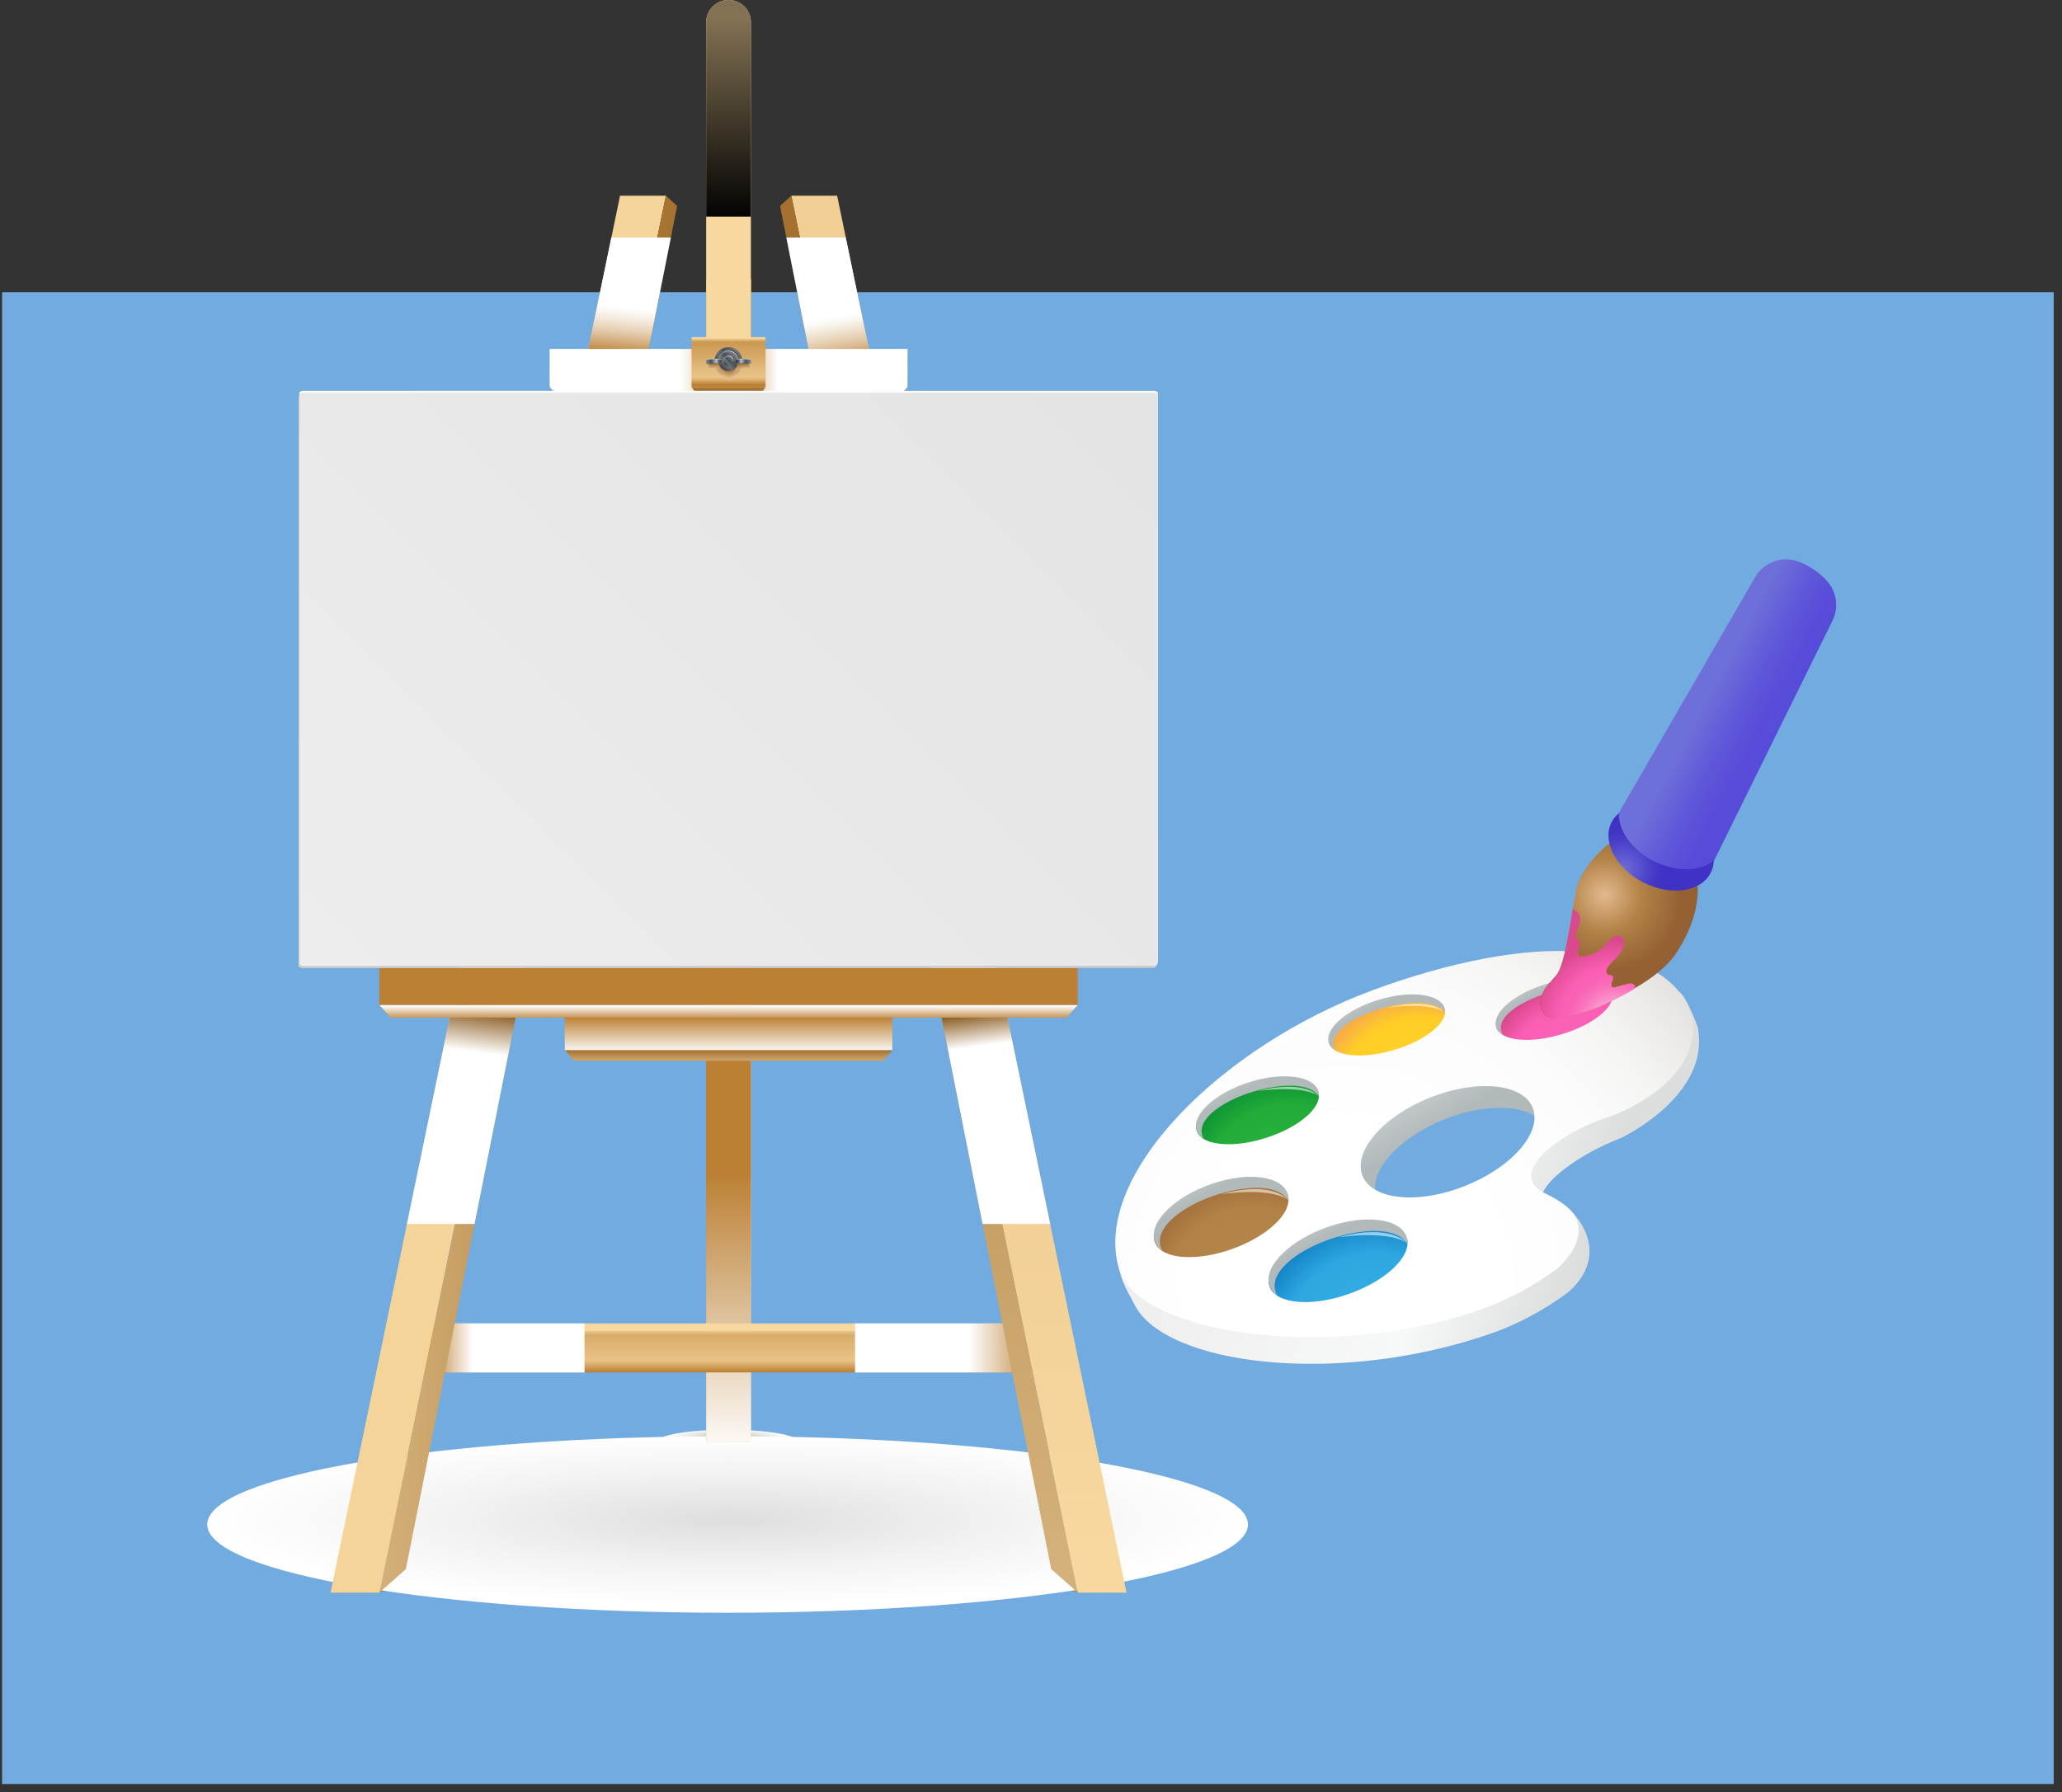 <svg width="199" height="173" viewBox="0 0 199 173" fill="none" xmlns="http://www.w3.org/2000/svg">
<rect x="0" y="0" width="199" height="173" fill="#333333" stroke="none"/>
<path d="M198.2 28.2H0.2V172.2H198.2V28.2Z" fill="#72ABDF"/>
<g style="mix-blend-mode:multiply">
<path opacity="0.02" d="M46.081 149.22C45.981 149.22 45.881 149.26 45.811 149.32L44.041 150.72C43.721 150.97 43.881 151.5 44.291 151.5H47.591C47.701 151.5 47.801 151.46 47.881 151.39L49.461 149.99C49.761 149.73 49.591 149.22 49.191 149.22H46.081Z" fill="#FDFCFC"/>
<path opacity="0.04" d="M45.821 149.27C45.73 149.27 45.62 149.31 45.55 149.37L43.781 150.77C43.471 151.02 43.6 151.55 44.001 151.55H47.34C47.441 151.55 47.55 151.5 47.63 151.44L49.2 150.04C49.49 149.78 49.34 149.27 48.961 149.27H45.821Z" fill="#FAFAF9"/>
<path opacity="0.07" d="M45.57 149.32C45.48 149.32 45.37 149.36 45.3 149.42L43.53 150.82C43.23 151.06 43.34 151.6 43.73 151.6H47.1C47.2 151.6 47.31 151.55 47.39 151.48L48.96 150.08C49.24 149.83 49.12 149.32 48.74 149.32H45.57Z" fill="#F8F7F6"/>
<path opacity="0.09" d="M45.31 149.37C45.22 149.37 45.11 149.42 45.04 149.47L43.27 150.87C42.97 151.11 43.06 151.65 43.44 151.65H46.84C46.94 151.65 47.05 151.6 47.13 151.53L48.7 150.13C48.98 149.89 48.87 149.37 48.5 149.37H45.3H45.31Z" fill="#F5F5F3"/>
<path opacity="0.11" d="M45.05 149.42C44.96 149.42 44.85 149.47 44.78 149.52L43.01 150.92C42.72 151.15 42.79 151.69 43.16 151.69H46.59C46.69 151.69 46.8 151.63 46.87 151.57L48.44 150.17C48.71 149.93 48.63 149.41 48.27 149.41H45.04L45.05 149.42Z" fill="#F3F2F0"/>
<path opacity="0.13" d="M44.801 149.47C44.711 149.47 44.601 149.52 44.541 149.57L42.771 150.97C42.491 151.19 42.531 151.74 42.891 151.74H46.351C46.441 151.74 46.561 151.68 46.631 151.62L48.201 150.22C48.461 149.99 48.401 149.46 48.051 149.46H44.791L44.801 149.47Z" fill="#F0EFED"/>
<path opacity="0.16" d="M44.541 149.52C44.461 149.52 44.34 149.57 44.281 149.63L42.511 151.03C42.23 151.25 42.251 151.8 42.611 151.8H46.111C46.2 151.8 46.321 151.74 46.391 151.68L47.961 150.28C48.221 150.05 48.181 149.52 47.84 149.52H44.55H44.541Z" fill="#EEEDEA"/>
<path opacity="0.18" d="M44.28 149.57C44.2 149.57 44.08 149.63 44.02 149.68L42.25 151.09C41.98 151.3 41.98 151.86 42.32 151.86H45.85C45.94 151.86 46.06 151.79 46.13 151.73L47.7 150.33C47.95 150.11 47.93 149.57 47.6 149.57H44.29H44.28Z" fill="#EBEAE8"/>
<path opacity="0.2" d="M44.031 149.62C43.951 149.62 43.831 149.68 43.771 149.73L42.001 151.14C41.741 151.35 41.711 151.91 42.051 151.91H45.611C45.701 151.91 45.821 151.84 45.891 151.78L47.461 150.38C47.701 150.16 47.711 149.63 47.381 149.63H44.041L44.031 149.62Z" fill="#E9E7E5"/>
<path opacity="0.22" d="M43.77 149.67C43.69 149.67 43.57 149.73 43.51 149.78L41.74 151.19C41.49 151.39 41.44 151.95 41.76 151.95H45.35C45.43 151.95 45.56 151.88 45.63 151.82L47.2 150.42C47.44 150.21 47.46 149.67 47.15 149.67H43.78H43.77Z" fill="#E7E5E2"/>
<path opacity="0.24" d="M43.51 149.73C43.44 149.73 43.31 149.8 43.25 149.84L41.48 151.25C41.23 151.45 41.16 152.01 41.48 152.01H45.1C45.18 152.01 45.31 151.93 45.37 151.88L46.94 150.48C47.17 150.28 47.22 149.73 46.91 149.73H43.51Z" fill="#E4E2DF"/>
<path opacity="0.27" d="M43.26 149.78C43.19 149.78 43.06 149.85 43 149.89L41.22 151.3C40.98 151.49 40.88 152.06 41.19 152.06H44.84C44.92 152.06 45.05 151.98 45.11 151.93L46.68 150.53C46.9 150.33 46.97 149.78 46.68 149.78H43.25H43.26Z" fill="#E2E0DC"/>
<path opacity="0.29" d="M43 149.83C42.93 149.83 42.8 149.9 42.75 149.95L40.97 151.36C40.74 151.54 40.62 152.12 40.91 152.12H44.6C44.68 152.12 44.81 152.04 44.87 151.99L46.44 150.59C46.66 150.4 46.75 149.84 46.46 149.84H43V149.83Z" fill="#DFDDD9"/>
<path opacity="0.31" d="M42.74 149.88C42.67 149.88 42.54 149.95 42.49 150L40.71 151.41C40.48 151.59 40.34 152.16 40.63 152.16H44.35C44.42 152.16 44.56 152.07 44.62 152.02L46.19 150.62C46.4 150.43 46.51 149.87 46.23 149.87H42.74V149.88Z" fill="#DDDAD6"/>
<path opacity="0.33" d="M42.48 149.93C42.41 149.93 42.28 150.01 42.23 150.05L40.45 151.46C40.23 151.63 40.07 152.21 40.34 152.21H44.09C44.16 152.21 44.3 152.12 44.36 152.07L45.93 150.67C46.13 150.49 46.27 149.92 46 149.92H42.48V149.93Z" fill="#DAD8D3"/>
<path opacity="0.36" d="M42.231 149.98C42.171 149.98 42.031 150.06 41.981 150.1L40.201 151.51C39.991 151.68 39.801 152.26 40.071 152.26H43.851C43.921 152.26 44.061 152.17 44.121 152.12L45.691 150.72C45.881 150.55 46.041 149.98 45.781 149.98H42.231Z" fill="#D8D5D0"/>
<path opacity="0.38" d="M41.971 150.03C41.911 150.03 41.771 150.11 41.721 150.15L39.941 151.56C39.741 151.72 39.521 152.31 39.781 152.31H43.591C43.661 152.31 43.801 152.21 43.851 152.17L45.421 150.77C45.611 150.6 45.791 150.03 45.541 150.03H41.961H41.971Z" fill="#D5D2CD"/>
<path opacity="0.4" d="M41.71 150.08C41.65 150.08 41.51 150.17 41.46 150.2L39.68 151.61C39.48 151.77 39.25 152.36 39.5 152.36H43.35C43.41 152.36 43.56 152.26 43.61 152.22L45.18 150.82C45.36 150.66 45.56 150.08 45.32 150.08H41.71Z" fill="#D3D0CA"/>
<path opacity="0.42" d="M41.461 150.13C41.401 150.13 41.261 150.22 41.211 150.25L39.431 151.66C39.241 151.81 38.981 152.4 39.221 152.4H43.101C43.161 152.4 43.311 152.3 43.361 152.25L44.931 150.85C45.101 150.69 45.331 150.11 45.091 150.11H41.451L41.461 150.13Z" fill="#D1CDC7"/>
<path opacity="0.44" d="M41.2 150.18C41.141 150.18 41.001 150.27 40.961 150.31L39.181 151.72C39.001 151.86 38.711 152.46 38.95 152.46H42.861C42.92 152.46 43.071 152.35 43.12 152.31L44.691 150.92C44.861 150.77 45.1 150.18 44.88 150.18H41.221H41.2Z" fill="#CECBC4"/>
<path opacity="0.47" d="M40.94 150.23C40.89 150.23 40.74 150.33 40.7 150.36L38.92 151.77C38.75 151.91 38.44 152.51 38.66 152.51H42.6C42.66 152.51 42.81 152.4 42.86 152.36L44.43 150.97C44.59 150.83 44.86 150.23 44.64 150.23H40.95H40.94Z" fill="#CCC8C1"/>
<path opacity="0.49" d="M40.691 150.28C40.641 150.28 40.491 150.38 40.451 150.41L38.671 151.82C38.501 151.95 38.171 152.56 38.391 152.56H42.361C42.421 152.56 42.571 152.45 42.621 152.41L44.191 151.02C44.341 150.88 44.631 150.29 44.431 150.29H40.711L40.691 150.28Z" fill="#C9C5BE"/>
<path opacity="0.51" d="M40.43 150.33C40.43 150.33 40.23 150.43 40.19 150.46L38.41 151.87C38.25 152 37.9 152.61 38.1 152.61H42.1C42.15 152.61 42.31 152.49 42.35 152.46L43.92 151.07C44.07 150.94 44.38 150.34 44.18 150.34H40.43V150.33Z" fill="#C7C3BC"/>
<path opacity="0.53" d="M40.171 150.38C40.171 150.38 39.971 150.48 39.931 150.51L38.151 151.92C38.001 152.04 37.621 152.65 37.811 152.65H41.851C41.901 152.65 42.061 152.53 42.101 152.49L43.671 151.1C43.811 150.97 44.141 150.37 43.951 150.37H40.171V150.38Z" fill="#C4C0B9"/>
<path opacity="0.56" d="M39.921 150.43C39.921 150.43 39.721 150.54 39.681 150.56L37.891 151.98C37.741 152.1 37.341 152.71 37.531 152.71H41.601C41.601 152.71 41.821 152.58 41.851 152.55L43.421 151.16C43.551 151.04 43.911 150.43 43.731 150.43H39.921Z" fill="#C2BDB6"/>
<path opacity="0.58" d="M39.66 150.49C39.66 150.49 39.46 150.6 39.42 150.63L37.63 152.05C37.49 152.16 37.07 152.78 37.24 152.78H41.34C41.34 152.78 41.56 152.65 41.59 152.62L43.16 151.23C43.29 151.12 43.66 150.5 43.49 150.5H39.65L39.66 150.49Z" fill="#BFBBB3"/>
<path opacity="0.6" d="M39.401 150.54C39.401 150.54 39.2 150.65 39.17 150.68L37.38 152.1C37.251 152.2 36.8 152.83 36.971 152.83H41.1C41.1 152.83 41.321 152.7 41.35 152.67L42.92 151.28C43.041 151.17 43.441 150.55 43.281 150.55H39.41L39.401 150.54Z" fill="#BDB8B0"/>
<path opacity="0.62" d="M39.15 150.59C39.15 150.59 38.95 150.71 38.92 150.73L37.13 152.15C37.01 152.25 36.54 152.87 36.69 152.87H40.85C40.85 152.87 41.07 152.73 41.1 152.71L42.67 151.32C42.78 151.22 43.2 150.59 43.05 150.59H39.15Z" fill="#BBB6AD"/>
<path opacity="0.64" d="M38.89 150.64C38.89 150.64 38.69 150.76 38.66 150.78L36.87 152.2C36.75 152.29 36.26 152.92 36.41 152.92H40.61C40.61 152.92 40.83 152.78 40.85 152.76L42.42 151.37C42.53 151.27 42.97 150.65 42.82 150.65H38.89V150.64Z" fill="#B8B3AA"/>
<path opacity="0.67" d="M38.63 150.69C38.63 150.69 38.43 150.81 38.4 150.83L36.61 152.25C36.5 152.34 35.98 152.97 36.12 152.97H40.35C40.35 152.97 40.57 152.83 40.59 152.8L42.16 151.41C42.26 151.32 42.72 150.69 42.59 150.69H38.63Z" fill="#B6B0A7"/>
<path opacity="0.69" d="M38.38 150.74C38.38 150.74 38.18 150.86 38.15 150.88L36.36 152.3C36.26 152.38 35.72 153.02 35.85 153.02H40.11C40.11 153.02 40.33 152.87 40.35 152.85L41.92 151.46C42.01 151.38 42.5 150.74 42.37 150.74H38.39H38.38Z" fill="#B3AEA4"/>
<path opacity="0.71" d="M38.12 150.79C38.12 150.79 37.91 150.92 37.891 150.94L36.1 152.36C36.011 152.43 35.441 153.08 35.56 153.08H39.85C39.85 153.08 40.071 152.93 40.09 152.91L41.66 151.52C41.751 151.44 42.251 150.8 42.13 150.8H38.12V150.79Z" fill="#B1ABA1"/>
<path opacity="0.73" d="M37.86 150.84C37.86 150.84 37.65 150.97 37.63 150.99L35.84 152.41C35.75 152.48 35.17 153.12 35.28 153.12H39.6C39.6 153.12 39.82 152.97 39.84 152.95L41.41 151.56C41.49 151.49 42.02 150.84 41.91 150.84H37.87H37.86Z" fill="#AEA89E"/>
<path opacity="0.76" d="M37.61 150.89C37.61 150.89 37.4 151.02 37.39 151.04L35.6 152.46C35.52 152.52 34.91 153.17 35.01 153.17H39.36C39.36 153.17 39.58 153.01 39.6 153L41.16 151.61C41.23 151.54 41.78 150.89 41.68 150.89H37.61Z" fill="#ACA69B"/>
<path opacity="0.78" d="M37.35 150.94C37.35 150.94 37.14 151.08 37.13 151.09L35.34 152.51C35.27 152.57 34.63 153.22 34.73 153.22H39.12C39.12 153.22 39.34 153.06 39.35 153.04L40.91 151.65C40.98 151.59 41.55 150.94 41.46 150.94H37.36H37.35Z" fill="#A9A398"/>
<path opacity="0.8" d="M37.09 150.99C37.09 150.99 36.88 151.13 36.87 151.14L35.08 152.56C35.01 152.61 34.36 153.27 34.44 153.27H38.86C38.86 153.27 39.08 153.11 39.09 153.09L40.65 151.7C40.71 151.65 41.3 150.99 41.22 150.99H37.09Z" fill="#A7A195"/>
<path opacity="0.82" d="M36.831 151.04C36.831 151.04 36.621 151.18 36.611 151.19L34.821 152.61C34.761 152.66 34.081 153.32 34.161 153.32H38.611C38.611 153.32 38.831 153.15 38.841 153.14L40.401 151.75C40.451 151.7 41.071 151.04 40.991 151.04H36.831Z" fill="#A59E92"/>
<path opacity="0.84" d="M36.581 151.09C36.581 151.09 36.371 151.24 36.361 151.24L34.571 152.66C34.521 152.7 33.811 153.36 33.881 153.36H38.361C38.361 153.36 38.581 153.19 38.591 153.18L40.151 151.79C40.151 151.79 40.831 151.08 40.771 151.08H36.581V151.09Z" fill="#A29B90"/>
<path opacity="0.87" d="M36.321 151.14C36.321 151.14 36.111 151.29 36.1 151.3L34.3 152.72C34.3 152.72 33.531 153.42 33.581 153.42H38.09C38.09 153.42 38.31 153.25 38.321 153.24L39.88 151.85C39.88 151.85 40.581 151.14 40.52 151.14H36.3H36.321Z" fill="#A0998D"/>
<path opacity="0.89" d="M36.06 151.2C36.06 151.2 35.85 151.35 35.84 151.36L34.04 152.78C34.04 152.78 33.25 153.48 33.3 153.48H37.84C37.84 153.48 38.06 153.3 38.07 153.3L39.63 151.91C39.63 151.91 40.34 151.2 40.3 151.2H36.05H36.06Z" fill="#9D968A"/>
<path opacity="0.91" d="M35.81 151.25C35.81 151.25 35.6 151.4 35.6 151.41L33.8 152.83C33.8 152.83 33 153.53 33.03 153.53H37.61C37.61 153.53 37.83 153.35 37.83 153.34L39.39 151.95C39.39 151.95 40.12 151.24 40.08 151.24H35.8L35.81 151.25Z" fill="#9B9387"/>
<path opacity="0.93" d="M35.551 151.3L35.341 151.46L33.541 152.89C33.541 152.89 32.721 153.58 32.751 153.58H37.361C37.361 153.58 37.581 153.4 37.581 153.39L39.141 152C39.141 152 39.881 151.3 39.851 151.3H35.541H35.551Z" fill="#989184"/>
<path opacity="0.96" d="M35.29 151.35L35.08 151.51L33.28 152.94C33.28 152.94 32.44 153.63 32.46 153.63H37.1L37.32 153.44L38.88 152.05C38.88 152.05 39.64 151.35 39.62 151.35H35.29Z" fill="#968E81"/>
<path opacity="0.98" d="M35.041 151.4L34.831 151.56L33.031 152.99C33.031 152.99 32.181 153.68 32.191 153.68H36.861L37.081 153.49L38.641 152.1C38.641 152.1 39.41 151.4 39.401 151.4H35.041Z" fill="#938C7E"/>
<path d="M31.9 153.73H36.61L39.17 151.45H34.78L31.9 153.73Z" fill="#91897B"/>
</g>
<g style="mix-blend-mode:multiply">
<path opacity="0.02" d="M91.439 149.22H94.549C94.649 149.22 94.749 149.26 94.819 149.32L96.589 150.72C96.909 150.97 96.749 151.5 96.339 151.5H93.039C92.929 151.5 92.829 151.46 92.749 151.39L91.169 149.99C90.869 149.73 91.039 149.22 91.439 149.22Z" fill="#FDFCFC"/>
<path opacity="0.04" d="M91.66 149.27H94.8C94.89 149.27 95 149.31 95.07 149.37L96.84 150.77C97.15 151.02 97.02 151.55 96.62 151.55H93.28C93.18 151.55 93.07 151.5 92.99 151.44L91.41 150.04C91.12 149.78 91.27 149.27 91.65 149.27H91.66Z" fill="#FAFAF9"/>
<path opacity="0.07" d="M91.889 149.32H95.059C95.149 149.32 95.259 149.36 95.329 149.42L97.099 150.82C97.399 151.06 97.289 151.6 96.899 151.6H93.529C93.429 151.6 93.319 151.55 93.239 151.48L91.669 150.08C91.389 149.83 91.509 149.32 91.889 149.32Z" fill="#F8F7F6"/>
<path opacity="0.09" d="M92.12 149.37H95.32C95.41 149.37 95.52 149.42 95.59 149.47L97.36 150.87C97.66 151.11 97.57 151.65 97.19 151.65H93.79C93.69 151.65 93.58 151.6 93.5 151.53L91.93 150.13C91.65 149.89 91.76 149.37 92.13 149.37H92.12Z" fill="#F5F5F3"/>
<path opacity="0.11" d="M92.35 149.42H95.58C95.67 149.42 95.78 149.47 95.85 149.52L97.62 150.92C97.91 151.15 97.84 151.69 97.47 151.69H94.04C93.94 151.69 93.83 151.63 93.76 151.57L92.19 150.17C91.92 149.93 92 149.41 92.36 149.41L92.35 149.42Z" fill="#F3F2F0"/>
<path opacity="0.13" d="M92.569 149.47H95.829C95.919 149.47 96.029 149.52 96.089 149.57L97.859 150.97C98.139 151.19 98.099 151.74 97.739 151.74H94.279C94.189 151.74 94.069 151.68 93.999 151.62L92.429 150.22C92.169 149.99 92.229 149.46 92.579 149.46L92.569 149.47Z" fill="#F0EFED"/>
<path opacity="0.16" d="M92.8 149.52H96.09C96.17 149.52 96.29 149.57 96.35 149.63L98.12 151.03C98.4 151.25 98.38 151.8 98.02 151.8H94.52C94.43 151.8 94.31 151.74 94.24 151.68L92.67 150.28C92.41 150.05 92.45 149.52 92.79 149.52H92.8Z" fill="#EEEDEA"/>
<path opacity="0.18" d="M93.03 149.57H96.34C96.42 149.57 96.54 149.63 96.6 149.68L98.37 151.09C98.64 151.3 98.64 151.86 98.3 151.86H94.77C94.68 151.86 94.56 151.79 94.49 151.73L92.92 150.33C92.67 150.11 92.69 149.57 93.02 149.57H93.03Z" fill="#EBEAE8"/>
<path opacity="0.2" d="M93.26 149.62H96.6C96.68 149.62 96.8 149.68 96.86 149.73L98.63 151.14C98.89 151.35 98.92 151.91 98.58 151.91H95.02C94.93 151.91 94.81 151.84 94.74 151.78L93.17 150.38C92.93 150.16 92.92 149.63 93.25 149.63L93.26 149.62Z" fill="#E9E7E5"/>
<path opacity="0.22" d="M93.48 149.67H96.85C96.93 149.67 97.05 149.73 97.11 149.78L98.88 151.19C99.13 151.39 99.18 151.95 98.86 151.95H95.27C95.19 151.95 95.06 151.88 94.99 151.82L93.42 150.42C93.18 150.21 93.16 149.67 93.47 149.67H93.48Z" fill="#E7E5E2"/>
<path opacity="0.24" d="M93.71 149.73H97.11C97.18 149.73 97.31 149.8 97.37 149.84L99.14 151.25C99.39 151.45 99.46 152.01 99.14 152.01H95.52C95.44 152.01 95.31 151.93 95.25 151.88L93.68 150.48C93.45 150.28 93.4 149.73 93.71 149.73Z" fill="#E4E2DF"/>
<path opacity="0.27" d="M93.94 149.78H97.37C97.44 149.78 97.57 149.85 97.63 149.89L99.41 151.3C99.65 151.49 99.75 152.06 99.44 152.06H95.79C95.71 152.06 95.58 151.98 95.52 151.93L93.95 150.53C93.73 150.33 93.66 149.78 93.95 149.78H93.94Z" fill="#E2E0DC"/>
<path opacity="0.29" d="M94.17 149.83H97.63C97.7 149.83 97.83 149.9 97.88 149.95L99.66 151.36C99.89 151.54 100.01 152.12 99.72 152.12H96.03C95.95 152.12 95.82 152.04 95.76 151.99L94.19 150.59C93.97 150.4 93.88 149.84 94.17 149.84V149.83Z" fill="#DFDDD9"/>
<path opacity="0.31" d="M94.399 149.88H97.889C97.959 149.88 98.089 149.95 98.139 150L99.919 151.41C100.149 151.59 100.289 152.16 99.999 152.16H96.279C96.209 152.16 96.069 152.07 96.009 152.02L94.439 150.62C94.229 150.43 94.119 149.87 94.399 149.87V149.88Z" fill="#DDDAD6"/>
<path opacity="0.33" d="M94.619 149.93H98.139C98.209 149.93 98.339 150.01 98.389 150.05L100.169 151.46C100.389 151.63 100.549 152.21 100.279 152.21H96.529C96.459 152.21 96.319 152.12 96.259 152.07L94.689 150.67C94.489 150.49 94.349 149.92 94.619 149.92V149.93Z" fill="#DAD8D3"/>
<path opacity="0.36" d="M94.85 149.98H98.4C98.46 149.98 98.6 150.06 98.65 150.1L100.43 151.51C100.64 151.68 100.83 152.26 100.56 152.26H96.78C96.71 152.26 96.57 152.17 96.51 152.12L94.94 150.72C94.75 150.55 94.59 149.98 94.85 149.98Z" fill="#D8D5D0"/>
<path opacity="0.38" d="M95.079 150.03H98.659C98.719 150.03 98.859 150.11 98.909 150.15L100.689 151.56C100.889 151.72 101.109 152.31 100.849 152.31H97.039C96.969 152.31 96.829 152.21 96.779 152.17L95.209 150.77C95.019 150.6 94.839 150.03 95.089 150.03H95.079Z" fill="#D5D2CD"/>
<path opacity="0.4" d="M95.31 150.08H98.92C98.98 150.08 99.12 150.17 99.17 150.2L100.95 151.61C101.15 151.77 101.38 152.36 101.13 152.36H97.28C97.22 152.36 97.07 152.26 97.02 152.22L95.45 150.82C95.27 150.66 95.07 150.08 95.31 150.08Z" fill="#D3D0CA"/>
<path opacity="0.42" d="M95.53 150.13H99.17C99.23 150.13 99.37 150.22 99.42 150.25L101.2 151.66C101.39 151.81 101.65 152.4 101.41 152.4H97.53C97.47 152.4 97.32 152.3 97.27 152.25L95.7 150.85C95.53 150.69 95.3 150.11 95.54 150.11L95.53 150.13Z" fill="#D1CDC7"/>
<path opacity="0.44" d="M95.76 150.18H99.42C99.48 150.18 99.62 150.27 99.66 150.31L101.44 151.72C101.62 151.86 101.91 152.46 101.67 152.46H97.76C97.7 152.46 97.55 152.35 97.5 152.31L95.93 150.92C95.76 150.77 95.52 150.18 95.74 150.18H95.76Z" fill="#CECBC4"/>
<path opacity="0.47" d="M95.989 150.23H99.679C99.729 150.23 99.879 150.33 99.919 150.36L101.699 151.77C101.869 151.91 102.179 152.51 101.959 152.51H98.019C97.959 152.51 97.809 152.4 97.759 152.36L96.189 150.97C96.029 150.83 95.759 150.23 95.979 150.23H95.989Z" fill="#CCC8C1"/>
<path opacity="0.49" d="M96.22 150.28H99.94C99.99 150.28 100.14 150.38 100.18 150.41L101.96 151.82C102.13 151.95 102.46 152.56 102.24 152.56H98.27C98.21 152.56 98.06 152.45 98.01 152.41L96.44 151.02C96.29 150.88 96 150.29 96.2 150.29L96.22 150.28Z" fill="#C9C5BE"/>
<path opacity="0.51" d="M96.439 150.33H100.189C100.189 150.33 100.389 150.43 100.429 150.46L102.209 151.87C102.369 152 102.719 152.61 102.519 152.61H98.519C98.469 152.61 98.309 152.49 98.269 152.46L96.699 151.07C96.549 150.94 96.239 150.34 96.439 150.34V150.33Z" fill="#C7C3BC"/>
<path opacity="0.53" d="M96.67 150.38H100.45C100.45 150.38 100.65 150.48 100.69 150.51L102.47 151.92C102.62 152.04 103 152.65 102.81 152.65H98.77C98.72 152.65 98.56 152.53 98.52 152.49L96.95 151.1C96.81 150.97 96.48 150.37 96.67 150.37V150.38Z" fill="#C4C0B9"/>
<path opacity="0.56" d="M96.9 150.43H100.71C100.71 150.43 100.91 150.54 100.95 150.56L102.74 151.98C102.89 152.1 103.29 152.71 103.1 152.71H99.03C99.03 152.71 98.81 152.58 98.78 152.55L97.21 151.16C97.08 151.04 96.72 150.43 96.9 150.43Z" fill="#C2BDB6"/>
<path opacity="0.58" d="M97.13 150.49H100.97C100.97 150.49 101.17 150.6 101.21 150.63L103 152.05C103.14 152.16 103.56 152.78 103.39 152.78H99.29C99.29 152.78 99.07 152.65 99.04 152.62L97.47 151.23C97.34 151.12 96.97 150.5 97.14 150.5L97.13 150.49Z" fill="#BFBBB3"/>
<path opacity="0.6" d="M97.35 150.54H101.22C101.22 150.54 101.42 150.65 101.45 150.68L103.24 152.1C103.37 152.2 103.82 152.83 103.65 152.83H99.52C99.52 152.83 99.3 152.7 99.27 152.67L97.7 151.28C97.58 151.17 97.18 150.55 97.34 150.55L97.35 150.54Z" fill="#BDB8B0"/>
<path opacity="0.62" d="M97.58 150.59H101.48C101.48 150.59 101.68 150.71 101.71 150.73L103.5 152.15C103.62 152.25 104.09 152.87 103.94 152.87H99.78C99.78 152.87 99.56 152.73 99.53 152.71L97.96 151.32C97.85 151.22 97.43 150.59 97.58 150.59Z" fill="#BBB6AD"/>
<path opacity="0.64" d="M97.809 150.64H101.739C101.739 150.64 101.939 150.76 101.969 150.78L103.759 152.2C103.879 152.29 104.369 152.92 104.219 152.92H100.019C100.019 152.92 99.799 152.78 99.779 152.76L98.209 151.37C98.099 151.27 97.659 150.65 97.809 150.65V150.64Z" fill="#B8B3AA"/>
<path opacity="0.67" d="M98.04 150.69H102C102 150.69 102.2 150.81 102.23 150.83L104.02 152.25C104.13 152.34 104.65 152.97 104.51 152.97H100.28C100.28 152.97 100.06 152.83 100.04 152.8L98.47 151.41C98.37 151.32 97.91 150.69 98.04 150.69Z" fill="#B6B0A7"/>
<path opacity="0.69" d="M98.269 150.74H102.249C102.249 150.74 102.449 150.86 102.479 150.88L104.269 152.3C104.369 152.38 104.909 153.02 104.779 153.02H100.519C100.519 153.02 100.299 152.87 100.279 152.85L98.709 151.46C98.619 151.38 98.129 150.74 98.259 150.74H98.269Z" fill="#B3AEA4"/>
<path opacity="0.71" d="M98.489 150.79H102.499C102.499 150.79 102.709 150.92 102.729 150.94L104.519 152.36C104.609 152.43 105.179 153.08 105.059 153.08H100.769C100.769 153.08 100.549 152.93 100.529 152.91L98.959 151.52C98.869 151.44 98.369 150.8 98.489 150.8V150.79Z" fill="#B1ABA1"/>
<path opacity="0.73" d="M98.719 150.84H102.759C102.759 150.84 102.969 150.97 102.989 150.99L104.779 152.41C104.869 152.48 105.449 153.12 105.339 153.12H101.019C101.019 153.12 100.799 152.97 100.779 152.95L99.209 151.56C99.129 151.49 98.599 150.84 98.709 150.84H98.719Z" fill="#AEA89E"/>
<path opacity="0.76" d="M98.95 150.89H103.02C103.02 150.89 103.23 151.02 103.24 151.04L105.03 152.46C105.11 152.52 105.72 153.17 105.62 153.17H101.27C101.27 153.17 101.05 153.01 101.03 153L99.47 151.61C99.4 151.54 98.85 150.89 98.95 150.89Z" fill="#ACA69B"/>
<path opacity="0.78" d="M99.18 150.94H103.28C103.28 150.94 103.49 151.08 103.5 151.09L105.29 152.51C105.36 152.57 106 153.22 105.9 153.22H101.51C101.51 153.22 101.29 153.06 101.28 153.04L99.72 151.65C99.65 151.59 99.08 150.94 99.17 150.94H99.18Z" fill="#A9A398"/>
<path opacity="0.8" d="M99.4 150.99H103.53C103.53 150.99 103.74 151.13 103.75 151.14L105.54 152.56C105.61 152.61 106.26 153.27 106.18 153.27H101.76C101.76 153.27 101.54 153.11 101.53 153.09L99.97 151.7C99.91 151.65 99.32 150.99 99.4 150.99Z" fill="#A7A195"/>
<path opacity="0.82" d="M99.629 151.04H103.789C103.789 151.04 103.999 151.18 104.009 151.19L105.799 152.61C105.859 152.66 106.539 153.32 106.459 153.32H102.009C102.009 153.32 101.789 153.15 101.779 153.14L100.219 151.75C100.169 151.7 99.549 151.04 99.629 151.04Z" fill="#A59E92"/>
<path opacity="0.84" d="M99.859 151.09H104.049C104.049 151.09 104.259 151.24 104.269 151.24L106.059 152.66C106.109 152.7 106.819 153.36 106.749 153.36H102.269C102.269 153.36 102.049 153.19 102.039 153.18L100.479 151.79C100.479 151.79 99.799 151.08 99.859 151.08V151.09Z" fill="#A29B90"/>
<path opacity="0.87" d="M100.09 151.14H104.31C104.31 151.14 104.52 151.29 104.53 151.3L106.33 152.72C106.33 152.72 107.1 153.42 107.05 153.42H102.54C102.54 153.42 102.32 153.25 102.31 153.24L100.75 151.85C100.75 151.85 100.05 151.14 100.11 151.14H100.09Z" fill="#A0998D"/>
<path opacity="0.89" d="M100.31 151.2H104.56C104.56 151.2 104.77 151.35 104.78 151.36L106.58 152.78C106.58 152.78 107.37 153.48 107.32 153.48H102.78C102.78 153.48 102.56 153.3 102.55 153.3L100.99 151.91C100.99 151.91 100.28 151.2 100.32 151.2H100.31Z" fill="#9D968A"/>
<path opacity="0.91" d="M100.539 151.25H104.819C104.819 151.25 105.029 151.4 105.029 151.41L106.829 152.83C106.829 152.83 107.629 153.53 107.599 153.53H103.019C103.019 153.53 102.799 153.35 102.799 153.34L101.239 151.95C101.239 151.95 100.509 151.24 100.549 151.24L100.539 151.25Z" fill="#9B9387"/>
<path opacity="0.93" d="M100.77 151.3H105.08L105.29 151.46L107.09 152.89C107.09 152.89 107.91 153.58 107.88 153.58H103.27C103.27 153.58 103.05 153.4 103.05 153.39L101.49 152C101.49 152 100.75 151.3 100.78 151.3H100.77Z" fill="#989184"/>
<path opacity="0.96" d="M100.999 151.35H105.329L105.539 151.51L107.339 152.94C107.339 152.94 108.179 153.63 108.159 153.63H103.519L103.299 153.44L101.739 152.05C101.739 152.05 100.979 151.35 100.999 151.35Z" fill="#968E81"/>
<path opacity="0.98" d="M101.23 151.4H105.59L105.8 151.56L107.6 152.99C107.6 152.99 108.45 153.68 108.44 153.68H103.77L103.55 153.49L101.99 152.1C101.99 152.1 101.22 151.4 101.23 151.4Z" fill="#938C7E"/>
<path d="M108.719 153.73H104.019L101.449 151.45H105.849L108.719 153.73Z" fill="#91897B"/>
</g>
<path style="mix-blend-mode:multiply" d="M77.02 139.15C77.02 139.79 73.98 140.3 70.23 140.3C66.48 140.3 63.44 139.78 63.44 139.15C63.44 138.52 66.48 138 70.23 138C73.98 138 77.02 138.52 77.02 139.15Z" fill="url(#paint0_radial_53_542)"/>
<path style="mix-blend-mode:multiply" d="M70.22 155.67C97.956 155.67 120.44 151.855 120.44 147.15C120.44 142.444 97.956 138.63 70.22 138.63C42.484 138.63 20 142.444 20 147.15C20 151.855 42.484 155.67 70.22 155.67Z" fill="url(#paint1_radial_53_542)"/>
<path d="M72.47 26.96H68.15V139.15H72.47V26.96Z" fill="url(#paint2_linear_53_542)"/>
<path style="mix-blend-mode:multiply" d="M72.47 26.96H68.15V139.15H72.47V26.96Z" fill="url(#paint3_linear_53_542)"/>
<path style="mix-blend-mode:multiply" d="M72.47 26.96H68.15V44.6H72.47V26.96Z" fill="url(#paint4_linear_53_542)"/>
<path d="M100.08 128.48H40.55V132.47H100.08V128.48Z" fill="url(#paint5_linear_53_542)"/>
<path d="M100.08 128.48H40.55L41.13 127.74H99.49L100.08 128.48Z" fill="#F7D89F"/>
<path style="mix-blend-mode:multiply" d="M100.08 128.48L99.49 127.74H82.519V132.48H100.08V128.48Z" fill="url(#paint6_linear_53_542)"/>
<path style="mix-blend-mode:multiply" d="M56.41 127.74H41.13L40.55 128.48V132.48H56.41V127.74Z" fill="url(#paint7_linear_53_542)"/>
<path d="M76.37 18.89H80.79L108.72 153.73H104.02L76.37 18.89Z" fill="url(#paint8_linear_53_542)"/>
<path d="M75.28 19.88L76.37 18.89L104.02 153.73L101.45 151.45L75.28 19.88Z" fill="url(#paint9_linear_53_542)"/>
<path style="mix-blend-mode:multiply" d="M89.84 93.06L94.83 118.14H101.35L96.15 93.06H89.84Z" fill="url(#paint10_linear_53_542)"/>
<path style="mix-blend-mode:multiply" d="M75.89 22.93L79.1 39.08H84.97L81.62 22.93H75.89Z" fill="url(#paint11_linear_53_542)"/>
<path d="M64.26 18.89H59.84L31.9 153.73H36.61L64.26 18.89Z" fill="url(#paint12_linear_53_542)"/>
<path d="M65.35 19.88L64.26 18.89L36.61 153.73L39.17 151.45L65.35 19.88Z" fill="url(#paint13_linear_53_542)"/>
<path style="mix-blend-mode:multiply" d="M44.47 93.06L39.28 118.14H45.8L50.79 93.06H44.47Z" fill="url(#paint14_linear_53_542)"/>
<path style="mix-blend-mode:multiply" d="M59 22.93L55.66 39.08H61.53L64.74 22.93H59Z" fill="url(#paint15_linear_53_542)"/>
<path d="M87.58 33.69H53.05V37.37H87.58V33.69Z" fill="url(#paint16_linear_53_542)"/>
<path d="M86.56 38.42H54.06L53.05 37.37H87.58L86.56 38.42Z" fill="url(#paint17_linear_53_542)"/>
<path style="mix-blend-mode:multiply" d="M53.05 33.69V37.37L54.06 38.42H86.56L87.58 37.37V33.69H53.05Z" fill="url(#paint18_linear_53_542)"/>
<path d="M68.15 101.37H72.47V2.14C72.47 0.96 71.51 0 70.33 0H70.29C69.11 0 68.15 0.96 68.15 2.14V101.38V101.37Z" fill="url(#paint19_linear_53_542)"/>
<path style="mix-blend-mode:screen" d="M72.47 20.91V2.14C72.47 0.96 71.51 0 70.33 0H70.29C69.11 0 68.15 0.96 68.15 2.14V20.91H72.47Z" fill="url(#paint20_linear_53_542)"/>
<path style="mix-blend-mode:multiply" d="M72.47 79.14H68.15V97.56H72.47V79.14Z" fill="url(#paint21_linear_53_542)"/>
<path d="M104.02 93.44H36.61V97.01H104.02V93.44Z" fill="url(#paint22_linear_53_542)"/>
<path d="M102.92 98.22H37.7L36.61 97.01H104.02L102.92 98.22Z" fill="url(#paint23_linear_53_542)"/>
<path style="mix-blend-mode:multiply" d="M102.92 98.22H37.7L36.61 97.01H104.02L102.92 98.22Z" fill="url(#paint24_linear_53_542)"/>
<path d="M86.11 98.22H54.51V101.37H86.11V98.22Z" fill="url(#paint25_linear_53_542)"/>
<path style="mix-blend-mode:multiply" d="M86.11 98.22H54.51V101.37H86.11V98.22Z" fill="url(#paint26_linear_53_542)"/>
<path d="M85.26 102.39H55.37L54.53 101.38H86.1L85.26 102.39Z" fill="url(#paint27_linear_53_542)"/>
<path d="M73.88 32.54H66.74V37.36H73.88V32.54Z" fill="url(#paint28_linear_53_542)"/>
<path d="M72.76 38.12L72.47 38.04H68.15L67.75 38.1C67.49 38.14 67.23 38.03 67.08 37.83L66.74 37.37H73.88L73.5 37.87C73.33 38.1 73.04 38.2 72.76 38.12Z" fill="#A8732F"/>
<path style="mix-blend-mode:multiply" d="M72.47 38.04H68.15V42.63H72.47V38.04Z" fill="url(#paint29_linear_53_542)"/>
<g style="mix-blend-mode:multiply" opacity="0.5">
<path d="M71.67 35.06C71.67 35.81 71.06 36.42 70.31 36.42C69.56 36.42 68.95 35.81 68.95 35.06C68.95 34.31 69.56 33.7 70.31 33.7C71.06 33.7 71.67 34.31 71.67 35.06Z" fill="#C2965F"/>
</g>
<path d="M71.67 34.87C71.67 35.62 71.06 36.23 70.31 36.23C69.56 36.23 68.95 35.62 68.95 34.87C68.95 34.12 69.56 33.51 70.31 33.51C71.06 33.51 71.67 34.12 71.67 34.87Z" fill="url(#paint30_linear_53_542)"/>
<path d="M71.42 34.87C71.42 35.48 70.93 35.97 70.32 35.97C69.71 35.97 69.22 35.48 69.22 34.87C69.22 34.26 69.71 33.77 70.32 33.77C70.93 33.77 71.42 34.26 71.42 34.87Z" fill="url(#paint31_linear_53_542)"/>
<path d="M71.26 34.87C71.26 35.39 70.84 35.82 70.31 35.82C69.78 35.82 69.36 35.4 69.36 34.87C69.36 34.34 69.78 33.92 70.31 33.92C70.84 33.92 71.26 34.34 71.26 34.87Z" fill="url(#paint32_radial_53_542)"/>
<g style="mix-blend-mode:multiply">
<path opacity="0.04" d="M69.65 34.39C69.49 34.65 69.25 34.86 68.98 34.97C68.88 35 68.75 35.02 68.64 35.02H68.16V35.66L68.17 35.75H68.65C68.73 35.75 68.82 35.75 68.9 35.78C69.21 35.87 69.48 36.09 69.66 36.38C69.84 36.67 70.07 36.83 70.33 36.82C70.6 36.82 70.83 36.63 70.99 36.35C70.99 36.34 71.01 36.32 71.01 36.31C71.22 35.98 71.59 35.75 71.98 35.75H72.45V35.03H71.99C71.59 35.03 71.22 34.8 71.01 34.46C71.01 34.45 71 34.44 70.99 34.43C70.83 34.14 70.59 33.95 70.32 33.94C70.05 33.94 69.81 34.11 69.64 34.4L69.65 34.39Z" fill="#EDCFA9"/>
<path opacity="0.09" d="M69.68 34.37C69.51 34.62 69.27 34.84 69 34.96C68.9 34.99 68.76 35.01 68.65 35.01H68.17V35.48L68.19 35.64V35.72H68.68C68.76 35.72 68.86 35.72 68.93 35.75C69.23 35.85 69.5 36.08 69.69 36.35C69.88 36.62 70.09 36.78 70.35 36.77C70.61 36.76 70.84 36.58 71 36.3C71 36.29 71.02 36.27 71.02 36.26C71.22 35.94 71.6 35.73 71.98 35.73H72.45V35.02H71.99C71.61 35.02 71.22 34.8 71.02 34.47C71.02 34.46 71.01 34.45 71 34.44C70.84 34.15 70.61 33.96 70.35 33.95C70.09 33.94 69.86 34.11 69.68 34.38V34.37Z" fill="#E9CAA4"/>
<path opacity="0.13" d="M69.71 34.35C69.54 34.59 69.28 34.81 69.03 34.94C68.94 34.97 68.78 34.99 68.68 34.99H68.19V35.46L68.22 35.62V35.7H68.72C68.79 35.7 68.9 35.7 68.97 35.73C69.26 35.85 69.54 36.08 69.73 36.34C69.91 36.59 70.13 36.74 70.39 36.73C70.64 36.71 70.87 36.53 71.02 36.26C71.02 36.25 71.03 36.23 71.04 36.22C71.23 35.92 71.63 35.72 71.99 35.72H72.45V35.02H72C71.64 35.02 71.23 34.81 71.04 34.5C71.04 34.5 71.03 34.48 71.02 34.47C70.87 34.19 70.64 34 70.38 33.98C70.12 33.96 69.9 34.12 69.72 34.38L69.71 34.35Z" fill="#E6C69E"/>
<path opacity="0.17" d="M69.74 34.33C69.56 34.56 69.3 34.78 69.05 34.93C68.96 34.96 68.79 34.98 68.69 34.98H68.19V35.45L68.22 35.6V35.68H68.72C68.79 35.68 68.91 35.68 68.97 35.7C69.25 35.83 69.53 36.06 69.73 36.31C69.91 36.54 70.13 36.69 70.38 36.67C70.63 36.65 70.84 36.47 70.99 36.2C70.99 36.19 71 36.17 71.01 36.16C71.19 35.87 71.61 35.68 71.95 35.68H72.4V34.99H71.96C71.62 34.99 71.19 34.79 71.01 34.5C71.01 34.5 71 34.48 70.99 34.47C70.84 34.19 70.62 34 70.37 33.98C70.12 33.96 69.9 34.11 69.72 34.35L69.74 34.33Z" fill="#E3C198"/>
<path opacity="0.22" d="M69.77 34.31C69.58 34.53 69.32 34.75 69.08 34.92C69 34.95 68.81 34.96 68.72 34.96H68.22V35.43L68.26 35.57L68.28 35.64H68.77C68.84 35.64 68.96 35.64 69.02 35.66C69.29 35.81 69.58 36.04 69.78 36.28C69.96 36.5 70.18 36.63 70.42 36.61C70.66 36.58 70.87 36.4 71.01 36.13C71.01 36.12 71.02 36.1 71.03 36.09C71.2 35.82 71.64 35.64 71.96 35.64H72.41V34.96H71.97C71.64 34.96 71.2 34.77 71.03 34.49C71.03 34.49 71.02 34.47 71.01 34.46C70.87 34.18 70.66 34 70.41 33.97C70.16 33.94 69.95 34.09 69.77 34.31Z" fill="#DFBD93"/>
<path opacity="0.26" d="M69.8 34.28C69.6 34.49 69.34 34.72 69.1 34.89C69.02 34.92 68.82 34.93 68.73 34.93H68.22V35.4L68.27 35.53L68.29 35.6H68.78C68.84 35.6 68.98 35.6 69.03 35.62C69.29 35.78 69.58 36.01 69.79 36.24C69.98 36.44 70.18 36.57 70.42 36.54C70.66 36.51 70.86 36.33 71 36.06C71 36.05 71.01 36.03 71.02 36.02C71.18 35.76 71.64 35.59 71.94 35.59H72.38V34.92H71.95C71.64 34.92 71.18 34.74 71.02 34.48C71.02 34.48 71.02 34.46 71.01 34.45C70.87 34.18 70.67 33.99 70.43 33.96C70.19 33.93 69.98 34.06 69.79 34.27L69.8 34.28Z" fill="#DCB98D"/>
<path opacity="0.3" d="M69.83 34.26C69.62 34.47 69.35 34.69 69.13 34.88C69.06 34.9 68.84 34.92 68.76 34.92H68.24V35.39L68.3 35.51L68.32 35.57H68.81C68.87 35.57 69.01 35.57 69.07 35.59C69.32 35.77 69.61 36 69.83 36.22C70.02 36.41 70.22 36.53 70.45 36.49C70.68 36.45 70.88 36.27 71.01 36.01C71.01 36 71.02 35.98 71.03 35.97C71.18 35.73 71.65 35.57 71.94 35.57H72.37V34.91H71.95C71.66 34.91 71.18 34.74 71.03 34.49C71.03 34.49 71.03 34.47 71.02 34.46C70.89 34.19 70.69 34.01 70.46 33.97C70.23 33.93 70.02 34.06 69.83 34.25V34.26Z" fill="#D9B487"/>
<path opacity="0.35" d="M69.861 34.24C69.65 34.44 69.371 34.66 69.16 34.86C69.091 34.88 68.861 34.9 68.79 34.9H68.27V35.37L68.341 35.49L68.371 35.55H68.871C68.93 35.55 69.081 35.55 69.13 35.57C69.371 35.76 69.66 35.99 69.891 36.2C70.081 36.38 70.281 36.48 70.501 36.44C70.721 36.4 70.91 36.22 71.04 35.96C71.04 35.95 71.05 35.94 71.061 35.92C71.201 35.69 71.691 35.54 71.96 35.54H72.391V34.9H71.981C71.71 34.9 71.21 34.74 71.07 34.51C71.07 34.51 71.07 34.49 71.061 34.48C70.93 34.22 70.74 34.03 70.51 33.99C70.281 33.95 70.081 34.06 69.891 34.24H69.861Z" fill="#D6B081"/>
<path opacity="0.39" d="M69.891 34.22C69.671 34.41 69.391 34.63 69.18 34.85C69.121 34.87 68.871 34.88 68.8 34.88H68.27V35.35L68.35 35.46L68.38 35.52H68.88C68.93 35.52 69.091 35.52 69.141 35.54C69.371 35.74 69.671 35.98 69.9 36.18C70.091 36.34 70.29 36.44 70.51 36.39C70.731 36.34 70.91 36.17 71.031 35.91C71.031 35.9 71.04 35.89 71.05 35.87C71.18 35.66 71.691 35.52 71.941 35.52H72.361V34.89H71.951C71.701 34.89 71.18 34.74 71.05 34.53C71.05 34.53 71.05 34.51 71.04 34.5C70.921 34.24 70.731 34.06 70.51 34.01C70.29 33.96 70.091 34.07 69.9 34.23L69.891 34.22Z" fill="#D2AB7C"/>
<path opacity="0.43" d="M69.92 34.2C69.69 34.38 69.4 34.61 69.21 34.84C69.15 34.86 68.89 34.87 68.83 34.87H68.29V35.34L68.37 35.44L68.41 35.49H68.91C68.91 35.49 69.13 35.49 69.17 35.51C69.39 35.73 69.69 35.96 69.93 36.15C70.12 36.3 70.31 36.39 70.53 36.33C70.75 36.27 70.92 36.1 71.04 35.85C71.04 35.84 71.05 35.83 71.06 35.81C71.18 35.61 71.71 35.48 71.94 35.48H72.35V34.86H71.95C71.71 34.86 71.18 34.72 71.06 34.52C71.06 34.52 71.06 34.5 71.05 34.49C70.93 34.24 70.75 34.05 70.54 34C70.33 33.95 70.13 34.04 69.94 34.19L69.92 34.2Z" fill="#CFA776"/>
<path opacity="0.48" d="M69.95 34.18C69.71 34.35 69.42 34.58 69.23 34.82C69.17 34.84 68.9 34.85 68.84 34.85H68.29V35.32L68.38 35.41L68.42 35.46H68.92C68.92 35.46 69.14 35.46 69.18 35.48C69.39 35.71 69.69 35.95 69.94 36.13C70.13 36.26 70.32 36.34 70.53 36.28C70.74 36.22 70.91 36.05 71.02 35.8C71.02 35.79 71.03 35.78 71.04 35.76C71.15 35.58 71.7 35.46 71.91 35.46H72.32V34.85H71.93C71.71 34.85 71.16 34.72 71.05 34.54C71.05 34.54 71.05 34.52 71.04 34.51C70.93 34.26 70.76 34.08 70.55 34.02C70.34 33.96 70.15 34.04 69.96 34.18H69.95Z" fill="#CCA370"/>
<path opacity="0.52" d="M69.98 34.16C69.73 34.32 69.44 34.55 69.26 34.81C69.21 34.83 68.92 34.84 68.87 34.84H68.32V35.31L68.42 35.4L68.46 35.44H68.96C68.96 35.44 69.19 35.44 69.22 35.45C69.42 35.7 69.72 35.93 69.98 36.1C70.17 36.22 70.36 36.29 70.56 36.22C70.76 36.15 70.92 35.98 71.03 35.74C71.03 35.73 71.04 35.72 71.05 35.71C71.15 35.54 71.71 35.43 71.91 35.43H72.31V34.83H71.92C71.72 34.83 71.15 34.71 71.05 34.54C71.05 34.54 71.05 34.52 71.04 34.51C70.94 34.26 70.77 34.08 70.56 34.02C70.36 33.96 70.17 34.02 69.98 34.15V34.16Z" fill="#C89E6B"/>
<path opacity="0.57" d="M70.01 34.14C69.74 34.29 69.46 34.52 69.28 34.8C69.23 34.82 68.93 34.82 68.88 34.82H68.32V35.29L68.43 35.37L68.48 35.41H68.99C68.99 35.41 69.22 35.41 69.26 35.42C69.45 35.68 69.75 35.92 70.02 36.08C70.21 36.19 70.4 36.24 70.59 36.17C70.78 36.1 70.94 35.93 71.04 35.69C71.04 35.68 71.04 35.67 71.05 35.66C71.14 35.51 71.72 35.41 71.9 35.41H72.29V34.82H71.91C71.73 34.82 71.14 34.71 71.05 34.56C71.05 34.56 71.05 34.54 71.04 34.53C70.94 34.29 70.78 34.11 70.58 34.04C70.38 33.97 70.2 34.04 70.01 34.14Z" fill="#C59A65"/>
<path opacity="0.61" d="M70.04 34.12C69.76 34.26 69.47 34.5 69.31 34.78C69.27 34.79 68.95 34.8 68.91 34.8H68.34V35.27L68.46 35.34L68.51 35.38H69.02C69.02 35.38 69.26 35.38 69.29 35.39C69.47 35.67 69.77 35.91 70.05 36.05C70.24 36.15 70.42 36.19 70.61 36.12C70.8 36.05 70.95 35.87 71.05 35.64C71.05 35.63 71.05 35.62 71.06 35.61C71.14 35.47 71.74 35.38 71.9 35.38H72.29V34.8H71.92C71.76 34.8 71.15 34.7 71.07 34.57C71.07 34.57 71.07 34.55 71.06 34.54C70.97 34.3 70.81 34.12 70.62 34.05C70.43 33.97 70.25 34.02 70.05 34.12H70.04Z" fill="#C2965F"/>
<path opacity="0.65" d="M70.071 34.09C69.781 34.22 69.491 34.46 69.331 34.76C69.291 34.77 68.961 34.78 68.921 34.78H68.351V35.25L68.481 35.31L68.531 35.34H69.041C69.041 35.34 69.281 35.34 69.311 35.35C69.481 35.64 69.781 35.89 70.071 36.02C70.261 36.1 70.441 36.14 70.621 36.06C70.801 35.98 70.951 35.81 71.041 35.58C71.041 35.57 71.041 35.56 71.051 35.55C71.131 35.43 71.741 35.35 71.881 35.35H72.261V34.79H71.891C71.751 34.79 71.121 34.71 71.051 34.58C71.051 34.58 71.051 34.56 71.051 34.55C70.961 34.32 70.811 34.14 70.631 34.06C70.451 33.98 70.261 34.02 70.071 34.1V34.09Z" fill="#BE915A"/>
<path opacity="0.7" d="M70.1 34.07C69.8 34.18 69.51 34.43 69.36 34.74C69.33 34.75 68.98 34.76 68.95 34.76H68.37V35.23L68.5 35.28L68.56 35.31H69.07C69.07 35.31 69.32 35.31 69.34 35.31C69.5 35.61 69.8 35.86 70.11 35.98C70.3 36.05 70.48 36.07 70.66 35.98C70.84 35.89 70.97 35.72 71.06 35.5C71.06 35.49 71.06 35.48 71.07 35.47C71.14 35.36 71.77 35.29 71.89 35.29H72.26V34.74H71.9C71.77 34.74 71.13 34.67 71.07 34.56C71.07 34.56 71.07 34.54 71.07 34.53C70.99 34.3 70.84 34.12 70.67 34.04C70.49 33.95 70.31 33.98 70.12 34.05L70.1 34.07Z" fill="#BB8D54"/>
<path opacity="0.74" d="M70.13 34.05C69.82 34.15 69.52 34.4 69.38 34.73C69.35 34.73 68.99 34.74 68.96 34.74H68.37V35.21L68.51 35.26L68.57 35.28H69.08C69.08 35.28 69.33 35.28 69.35 35.28C69.5 35.6 69.8 35.85 70.12 35.96C70.31 36.02 70.49 36.03 70.66 35.94C70.83 35.85 70.96 35.68 71.04 35.46C71.04 35.45 71.04 35.44 71.05 35.43C71.11 35.34 71.75 35.28 71.86 35.28H72.23V34.74H71.88C71.77 34.74 71.11 34.68 71.06 34.58C71.06 34.58 71.06 34.56 71.06 34.55C70.98 34.33 70.84 34.15 70.67 34.06C70.5 33.97 70.32 33.98 70.13 34.04V34.05Z" fill="#B8884E"/>
<path opacity="0.78" d="M70.16 34.03C69.84 34.12 69.54 34.38 69.41 34.72C69.39 34.72 69.01 34.73 68.99 34.73H68.4V35.2L68.55 35.24L68.61 35.26H69.13C69.13 35.26 69.39 35.26 69.4 35.26C69.54 35.59 69.84 35.85 70.17 35.94C70.36 35.99 70.53 35.98 70.7 35.89C70.87 35.8 70.99 35.63 71.07 35.41C71.07 35.4 71.07 35.39 71.08 35.38C71.13 35.3 71.79 35.25 71.88 35.25H72.24V34.72H71.89C71.8 34.72 71.12 34.67 71.08 34.59C71.08 34.59 71.08 34.57 71.08 34.56C71.01 34.34 70.88 34.16 70.71 34.07C70.55 33.97 70.37 33.97 70.18 34.02L70.16 34.03Z" fill="#B58448"/>
<path opacity="0.83" d="M70.19 34.01C69.85 34.08 69.56 34.35 69.44 34.7C69.42 34.7 69.03 34.7 69.01 34.7H68.41V35.17L68.57 35.2L68.64 35.22H69.16C69.16 35.22 69.42 35.22 69.43 35.22C69.56 35.57 69.86 35.83 70.2 35.91C70.38 35.95 70.56 35.93 70.72 35.83C70.87 35.73 71 35.56 71.07 35.35C71.07 35.34 71.07 35.33 71.08 35.32C71.12 35.26 71.8 35.22 71.87 35.22H72.23V34.7H71.89C71.82 34.7 71.12 34.66 71.09 34.6C71.09 34.6 71.09 34.58 71.09 34.57C71.02 34.35 70.9 34.18 70.74 34.08C70.58 33.98 70.4 33.96 70.22 34L70.19 34.01Z" fill="#B18043"/>
<path opacity="0.87" d="M70.22 33.99C69.87 34.04 69.58 34.32 69.46 34.69C69.45 34.69 69.04 34.69 69.03 34.69H68.42V35.16L68.59 35.18H68.66L69.18 35.19C69.19 35.19 69.45 35.19 69.46 35.19C69.58 35.55 69.88 35.83 70.23 35.88C70.41 35.91 70.59 35.88 70.74 35.77C70.89 35.67 71 35.5 71.07 35.29C71.07 35.28 71.07 35.27 71.07 35.26C71.1 35.21 71.8 35.18 71.85 35.18H72.2V34.67H71.87C71.82 34.67 71.1 34.64 71.08 34.59C71.08 34.59 71.08 34.57 71.08 34.56C71.02 34.35 70.9 34.17 70.75 34.07C70.6 33.96 70.42 33.93 70.24 33.96L70.22 33.99Z" fill="#AE7B3D"/>
<path opacity="0.91" d="M70.25 33.97C69.89 34.01 69.59 34.29 69.49 34.68C69.49 34.68 69.06 34.68 69.05 34.68H68.43V35.15L68.61 35.17H68.68H69.2C69.2 35.17 69.47 35.17 69.48 35.17C69.59 35.54 69.89 35.83 70.25 35.87C70.43 35.89 70.61 35.84 70.75 35.73C70.89 35.62 71 35.45 71.06 35.25C71.06 35.24 71.06 35.23 71.06 35.22C71.08 35.19 71.8 35.17 71.83 35.17H72.17V34.67H71.84C71.84 34.67 71.07 34.65 71.06 34.62V34.6C71 34.39 70.89 34.22 70.74 34.11C70.59 34 70.42 33.95 70.24 33.97H70.25Z" fill="#AB7737"/>
<path opacity="0.96" d="M70.28 33.95C69.91 33.97 69.61 34.27 69.51 34.66H69.07H68.45V35.13H68.63L68.71 35.14H69.23H69.51C69.61 35.53 69.91 35.82 70.28 35.84C70.46 35.84 70.63 35.79 70.77 35.67C70.91 35.56 71.01 35.39 71.06 35.19C71.06 35.19 71.06 35.17 71.06 35.16C71.06 35.14 71.8 35.13 71.82 35.13H72.16V34.65H71.84C71.84 34.65 71.07 34.64 71.07 34.62V34.6C71.02 34.4 70.91 34.22 70.77 34.1C70.63 33.98 70.46 33.92 70.28 33.93V33.95Z" fill="#A77232"/>
<path d="M71.09 34.64C71 34.23 70.7 33.92 70.32 33.92C69.94 33.92 69.64 34.23 69.55 34.64H68.47V35.11H69.55C69.64 35.51 69.95 35.82 70.32 35.82C70.69 35.82 71 35.52 71.09 35.11H72.17V34.64H71.09Z" fill="#A46E2C"/>
</g>
<path d="M71.26 34.8C71.26 35.32 70.84 35.75 70.31 35.75C69.78 35.75 69.36 35.33 69.36 34.8C69.36 34.27 69.78 33.85 70.31 33.85C70.84 33.85 71.26 34.27 71.26 34.8Z" fill="url(#paint33_linear_53_542)"/>
<path d="M71.26 34.87C71.26 35.39 70.84 35.82 70.31 35.82C69.78 35.82 69.36 35.4 69.36 34.87C69.36 34.34 69.78 33.92 70.31 33.92C70.84 33.92 71.26 34.34 71.26 34.87Z" fill="url(#paint34_linear_53_542)"/>
<path d="M69.62 34.64H68.15V35.11H69.62V34.64Z" fill="url(#paint35_linear_53_542)"/>
<path d="M72.47 34.64H71V35.11H72.47V34.64Z" fill="url(#paint36_linear_53_542)"/>
<path d="M69.62 34.63H68.15V34.99H69.62V34.63Z" fill="url(#paint37_linear_53_542)"/>
<path d="M72.47 34.63H71V34.99H72.47V34.63Z" fill="url(#paint38_linear_53_542)"/>
<path d="M69.62 34.7H68.15V35.06H69.62V34.7Z" fill="url(#paint39_linear_53_542)"/>
<path d="M72.47 34.7H71V35.06H72.47V34.7Z" fill="url(#paint40_linear_53_542)"/>
<path d="M70.78 34.8C70.78 35.06 70.57 35.27 70.31 35.27C70.05 35.27 69.84 35.06 69.84 34.8C69.84 34.54 70.05 34.33 70.31 34.33C70.57 34.33 70.78 34.54 70.78 34.8Z" fill="url(#paint41_linear_53_542)"/>
<path d="M70.78 34.87C70.78 35.13 70.57 35.34 70.31 35.34C70.05 35.34 69.84 35.13 69.84 34.87C69.84 34.61 70.05 34.4 70.31 34.4C70.57 34.4 70.78 34.61 70.78 34.87Z" fill="url(#paint42_linear_53_542)"/>
<path d="M111.39 93.07H29.24C29.05 93.07 28.89 92.96 28.89 92.83V37.96C28.89 37.83 29.05 37.72 29.24 37.72H111.4C111.59 37.72 111.75 37.83 111.75 37.96V92.83C111.75 92.96 111.59 93.07 111.4 93.07H111.39Z" fill="url(#paint43_linear_53_542)"/>
<path d="M111.28 93.44H29.16C28.97 93.44 28.81 93.33 28.81 93.2V38.36C28.81 38.23 28.97 38.12 29.16 38.12H111.27C111.46 38.12 111.62 38.23 111.62 38.36V93.2C111.62 93.33 111.46 93.44 111.27 93.44H111.28Z" fill="url(#paint44_linear_53_542)"/>
<path d="M111.369 93.23H29.259C29.069 93.23 28.909 93.12 28.909 92.99V38.15C28.909 38.02 29.069 37.91 29.259 37.91H111.369C111.559 37.91 111.719 38.02 111.719 38.15V92.99C111.719 93.12 111.559 93.23 111.369 93.23Z" fill="url(#paint45_linear_53_542)"/>
<path d="M163.89 99.29C163.71 98.68 162.75 96.3 162.14 95.79C160.32 94.26 164.06 100.2 158.33 99.7C152.6 99.2 157.72 105.94 150.56 108.59C144.01 111.01 144.08 124.46 135.22 126.22C130.64 127.13 122.93 127.98 117.3 126.32C111.64 124.64 108.07 120.45 108.12 122.72C108.14 123.6 109.11 125.16 109.49 125.93C112.44 131.76 129.01 133.85 143.78 128.76C146.54 127.81 149.03 126.44 151.24 124.81C151.24 124.81 155.7 121.57 151.81 117.06C151.81 117.06 152.03 117.84 149.82 116.82C149.82 116.82 147.39 116.37 149.85 113.82C149.85 113.82 151.86 111.63 156.47 109.83C156.47 109.83 165.02 105.8 163.87 99.32L163.89 99.29Z" fill="url(#paint46_linear_53_542)"/>
<path d="M132.67 114.79C132.13 114.46 131.72 114.02 131.51 113.48C130.57 111.13 133.48 107.75 138.02 105.94C142.55 104.13 146.99 104.57 147.93 106.92C148.03 107.18 148.09 107.45 148.1 107.72H148.12C146.29 106.59 142.87 106.66 139.38 108.05C135.33 109.67 132.57 112.54 132.7 114.81L132.67 114.79Z" fill="url(#paint47_linear_53_542)"/>
<path d="M163.29 98.17C162.37 95.11 159.72 92.51 152.56 91.88C147.03 91.39 139.68 92.92 132.52 95.56C117.86 100.97 105.22 113.53 108.03 122.61C109.9 128.64 127.98 131.54 142.75 126.45C145.51 125.5 148 124.13 150.21 122.5C150.21 122.5 153.6 119.83 151.83 117.11C151.83 117.11 151.22 116.16 149.01 115.14C149.01 115.14 146.36 114.05 148.82 111.5C148.82 111.5 150.79 109.24 155.4 107.76C155.4 107.76 164.43 104.65 163.29 98.17ZM141.41 114.46C137.92 115.86 134.48 115.92 132.66 114.8C132.12 114.47 131.71 114.03 131.5 113.49C130.56 111.14 133.47 107.76 138.01 105.95C142.54 104.14 146.98 104.58 147.92 106.93C148.02 107.19 148.08 107.46 148.09 107.73C148.2 110 145.45 112.85 141.41 114.46Z" fill="url(#paint48_radial_53_542)"/>
<path d="M139.41 97.36C139.45 97.5 139.46 97.65 139.45 97.8C139.31 99.03 137.27 100.54 134.52 101.35C132.15 102.06 129.93 102.04 128.87 101.4C128.55 101.21 128.34 100.97 128.25 100.67C127.87 99.38 130.06 97.59 133.14 96.68C136.22 95.77 139.03 96.07 139.42 97.36H139.41Z" fill="url(#paint49_radial_53_542)"/>
<path d="M128.88 101.41C128.56 101.2 128.34 100.94 128.24 100.63C127.83 99.26 130 97.41 133.09 96.49C136.17 95.57 139 95.94 139.41 97.31C139.45 97.46 139.47 97.62 139.45 97.77H139.46C138.58 96.4 135.61 96.66 133.24 97.36C130.48 98.18 127.93 99.86 128.89 101.42H128.87L128.88 101.41Z" fill="url(#paint50_linear_53_542)"/>
<path opacity="0.55" d="M139.29 97.6C139.29 97.6 138.05 96.24 133.83 97.26C133.83 97.26 137.58 96.72 139.29 97.6Z" fill="white"/>
<path d="M155.57 95.85C155.61 95.99 155.62 96.14 155.61 96.29C155.47 97.52 153.43 99.03 150.68 99.84C148.31 100.55 146.09 100.53 145.03 99.89C144.71 99.7 144.5 99.46 144.41 99.16C144.03 97.87 146.22 96.08 149.3 95.17C152.38 94.25 155.19 94.56 155.58 95.85H155.57Z" fill="url(#paint51_radial_53_542)"/>
<path d="M145.039 99.89C144.719 99.68 144.499 99.42 144.399 99.11C143.989 97.74 146.159 95.89 149.249 94.97C152.339 94.05 155.159 94.42 155.569 95.79C155.609 95.94 155.629 96.1 155.609 96.25H155.619C154.739 94.88 151.769 95.14 149.399 95.84C146.639 96.66 144.089 98.34 145.049 99.9H145.029L145.039 99.89Z" fill="url(#paint52_linear_53_542)"/>
<path opacity="0.55" d="M155.45 96.09C155.45 96.09 154.21 94.73 149.99 95.75C149.99 95.75 153.74 95.21 155.45 96.09Z" fill="white"/>
<path d="M127.24 105.43C127.28 105.59 127.3 105.75 127.28 105.92C127.13 107.29 124.99 108.96 122.09 109.86C119.59 110.64 117.26 110.62 116.14 109.92C115.8 109.71 115.58 109.44 115.48 109.11C115.08 107.68 117.38 105.7 120.63 104.68C123.88 103.66 126.84 104 127.24 105.43Z" fill="url(#paint53_radial_53_542)"/>
<path d="M116.15 109.91C115.81 109.68 115.58 109.39 115.48 109.04C115.05 107.52 117.34 105.47 120.58 104.45C123.83 103.43 126.81 103.84 127.24 105.36C127.29 105.53 127.3 105.7 127.29 105.88H127.31C126.38 104.36 123.26 104.65 120.76 105.43C117.86 106.34 115.17 108.21 116.18 109.93H116.16L116.15 109.91Z" fill="url(#paint54_linear_53_542)"/>
<path opacity="0.55" d="M127.11 105.69C127.11 105.69 125.8 104.18 121.36 105.31C121.36 105.31 125.31 104.72 127.11 105.69Z" fill="white"/>
<path d="M124.3 115.41C124.35 115.59 124.36 115.79 124.34 115.99C124.18 117.6 121.82 119.58 118.65 120.65C115.91 121.57 113.35 121.55 112.12 120.72C111.75 120.47 111.5 120.15 111.4 119.76C110.96 118.07 113.49 115.73 117.05 114.53C120.61 113.33 123.86 113.73 124.3 115.42V115.41Z" fill="url(#paint55_radial_53_542)"/>
<path d="M112.14 120.71C111.77 120.44 111.51 120.1 111.4 119.68C110.93 117.88 113.44 115.46 117 114.25C120.56 113.05 123.83 113.53 124.3 115.33C124.35 115.53 124.37 115.73 124.35 115.94H124.37C123.35 114.15 119.93 114.48 117.19 115.4C114.01 116.47 111.06 118.68 112.17 120.72L112.15 120.7L112.14 120.71Z" fill="url(#paint56_linear_53_542)"/>
<path opacity="0.55" d="M124.17 115.72C124.17 115.72 122.74 113.93 117.87 115.27C117.87 115.27 122.2 114.57 124.17 115.72Z" fill="white"/>
<path d="M135.79 119.58C135.84 119.77 135.85 119.97 135.83 120.17C135.66 121.83 133.23 123.87 129.96 124.97C127.13 125.92 124.5 125.9 123.22 125.04C122.84 124.78 122.58 124.45 122.48 124.05C122.02 122.31 124.63 119.9 128.3 118.66C131.97 117.42 135.32 117.83 135.78 119.57L135.79 119.58Z" fill="url(#paint57_radial_53_542)"/>
<path d="M123.24 125.04C122.85 124.76 122.59 124.41 122.48 123.98C122 122.13 124.58 119.63 128.25 118.39C131.92 117.15 135.29 117.65 135.78 119.5C135.83 119.7 135.85 119.91 135.83 120.13H135.85C134.8 118.29 131.27 118.63 128.44 119.58C125.15 120.69 122.11 122.96 123.26 125.05L123.24 125.03V125.04Z" fill="url(#paint58_linear_53_542)"/>
<path opacity="0.55" d="M135.65 119.9C135.65 119.9 134.17 118.06 129.15 119.44C129.15 119.44 133.62 118.72 135.65 119.9Z" fill="white"/>
<path d="M119.49 103.06C119.49 103.06 129.15 96.41 139.25 93.74C139.25 93.74 128.47 95.97 119.49 103.06Z" fill="white"/>
<path d="M161.93 91.77C160.94 93.33 159.38 94.44 157.79 95.38C155.61 96.68 153.28 97.77 150.79 98.23C150.31 98.32 149.78 98.38 149.34 98.15C148.64 97.78 148.5 96.78 148.79 96.04C149.08 95.3 149.68 94.73 150.2 94.13C151.15 93.02 151.75 87.46 152.13 85.8C152.51 84.14 154.37 81.93 155.84 81.06C156.59 80.62 157.45 80.43 158.31 80.33C159.53 80.19 160.83 80.22 161.88 80.85C163.69 81.93 163.85 84.09 163.85 85.85C163.85 87.94 163.07 89.96 161.92 91.76L161.93 91.77Z" fill="url(#paint59_radial_53_542)"/>
<path d="M151.811 87.67C151.431 89.99 150.921 93.32 150.211 94.15C149.691 94.75 149.101 95.32 148.801 96.06C148.501 96.8 148.651 97.79 149.351 98.17C149.781 98.4 150.311 98.34 150.801 98.25C153.291 97.79 155.621 96.7 157.801 95.4C157.891 95.24 157.701 94.99 157.521 94.94C157.341 94.89 157.161 94.94 156.981 94.98C156.611 95.08 156.241 95.18 155.871 95.28C155.811 95.3 155.741 95.31 155.681 95.3C155.471 95.25 155.501 94.93 155.591 94.73C155.681 94.53 155.751 94.23 155.541 94.14C155.451 94.1 155.361 94.13 155.271 94.11C155.111 94.07 155.011 93.89 155.021 93.73C155.031 93.57 155.121 93.42 155.221 93.28C155.501 92.9 155.861 92.6 156.171 92.25C156.481 91.9 156.731 91.46 156.731 91C156.731 90.81 156.681 90.61 156.541 90.48C156.301 90.24 155.891 90.3 155.621 90.49C155.351 90.68 155.161 90.97 154.941 91.22C154.351 91.89 153.481 92.26 152.591 92.34C152.541 92.34 152.491 92.34 152.451 92.33C152.391 92.3 152.351 92.24 152.331 92.18C152.161 91.7 152.681 91.09 152.341 90.72C152.271 90.64 152.171 90.59 152.111 90.51C151.991 90.34 152.051 90.11 152.131 89.92C152.281 89.57 152.461 89.22 152.491 88.84C152.521 88.46 152.361 88.03 152.001 87.9L151.801 87.66L151.811 87.67Z" fill="url(#paint60_radial_53_542)"/>
<path d="M176.16 55.91C177.22 56.95 177.51 58.55 176.86 59.89L165.35 83.22C164.44 84.99 161.66 85.37 159.13 84.08C156.6 82.78 155.29 80.3 156.19 78.53L169.39 55.7C170.23 54.28 171.96 53.63 173.52 54.19C174.34 54.48 175.25 55 176.16 55.9V55.91Z" fill="url(#paint61_linear_53_542)"/>
<path d="M156.19 78.53C155.92 78.76 155.7 79.04 155.53 79.36C154.58 81.21 155.95 83.81 158.59 85.17C161.23 86.52 164.14 86.11 165.09 84.26C165.28 83.89 165.38 83.49 165.39 83.08H165.36C164.05 84.14 161.73 84.2 159.59 83.11C157.45 82.02 156.19 80.16 156.23 78.51L156.19 78.53Z" fill="url(#paint62_radial_53_542)"/>
<defs>
<radialGradient id="paint0_radial_53_542" cx="0" cy="0" r="1" gradientUnits="userSpaceOnUse" gradientTransform="translate(70.247 138.83) scale(6.785 1.131)">
<stop stop-color="#919191"/>
<stop offset="0.21" stop-color="#B7B7B7"/>
<stop offset="0.42" stop-color="#D6D6D6"/>
<stop offset="0.63" stop-color="#ECECEC"/>
<stop offset="0.82" stop-color="#FAFAFA"/>
<stop offset="1" stop-color="white"/>
</radialGradient>
<radialGradient id="paint1_radial_53_542" cx="0" cy="0" r="1" gradientUnits="userSpaceOnUse" gradientTransform="translate(70.247 146.686) scale(50.14 8.357)">
<stop stop-color="#DEDEDE"/>
<stop offset="0.56" stop-color="#F3F3F3"/>
<stop offset="1" stop-color="white"/>
</radialGradient>
<linearGradient id="paint2_linear_53_542" x1="68.15" y1="83.05" x2="72.47" y2="83.05" gradientUnits="userSpaceOnUse">
<stop stop-color="#BB8034"/>
<stop offset="0.1" stop-color="#DCB170"/>
<stop offset="0.17" stop-color="#E9C386"/>
<stop offset="0.92" stop-color="#CB9852"/>
<stop offset="1" stop-color="#F7D89F"/>
</linearGradient>
<linearGradient id="paint3_linear_53_542" x1="70.31" y1="140.56" x2="70.31" y2="113.32" gradientUnits="userSpaceOnUse">
<stop stop-color="white"/>
<stop offset="1" stop-color="#BB8034"/>
</linearGradient>
<linearGradient id="paint4_linear_53_542" x1="20" y1="35.91" x2="21" y2="29.22" gradientUnits="userSpaceOnUse">
<stop stop-color="white"/>
<stop offset="1" stop-color="#BB8034"/>
</linearGradient>
<linearGradient id="paint5_linear_53_542" x1="70.31" y1="128.21" x2="70.31" y2="132.44" gradientUnits="userSpaceOnUse">
<stop stop-color="#F7D89F"/>
<stop offset="0.16" stop-color="#D9AC6A"/>
<stop offset="0.73" stop-color="#E9C386"/>
<stop offset="1" stop-color="#BB8034"/>
</linearGradient>
<linearGradient id="paint6_linear_53_542" x1="93.519" y1="130.11" x2="100.36" y2="130.11" gradientUnits="userSpaceOnUse">
<stop stop-color="white"/>
<stop offset="1" stop-color="#BB8034"/>
</linearGradient>
<linearGradient id="paint7_linear_53_542" x1="45.6" y1="130.11" x2="41.29" y2="130.11" gradientUnits="userSpaceOnUse">
<stop stop-color="white"/>
<stop offset="1" stop-color="#BB8034"/>
</linearGradient>
<linearGradient id="paint8_linear_53_542" x1="92.54" y1="150.26" x2="92.54" y2="20.18" gradientUnits="userSpaceOnUse">
<stop stop-color="#F7D89F"/>
<stop offset="0.65" stop-color="#E9C386"/>
<stop offset="1" stop-color="#F2D095"/>
</linearGradient>
<linearGradient id="paint9_linear_53_542" x1="89.65" y1="150.64" x2="89.65" y2="27.06" gradientUnits="userSpaceOnUse">
<stop stop-color="#D4B17A"/>
<stop offset="1" stop-color="#A6712E"/>
</linearGradient>
<linearGradient id="paint10_linear_53_542" x1="94.14" y1="94.91" x2="94.95" y2="100.92" gradientUnits="userSpaceOnUse">
<stop stop-color="white"/>
<stop offset="0.05" stop-color="#F9F7F4"/>
<stop offset="0.13" stop-color="#EAE2D8"/>
<stop offset="0.24" stop-color="#D3C1AB"/>
<stop offset="0.36" stop-color="#B2936D"/>
<stop offset="0.49" stop-color="#8E6128"/>
<stop offset="1" stop-color="white"/>
</linearGradient>
<linearGradient id="paint11_linear_53_542" x1="80.36" y1="30.6" x2="82.13" y2="40.57" gradientUnits="userSpaceOnUse">
<stop stop-color="white"/>
<stop offset="0.05" stop-color="#FBF8F4"/>
<stop offset="0.13" stop-color="#F2E7D8"/>
<stop offset="0.25" stop-color="#E3CAAB"/>
<stop offset="0.38" stop-color="#CEA46D"/>
<stop offset="0.49" stop-color="#BB8034"/>
<stop offset="1" stop-color="white"/>
</linearGradient>
<linearGradient id="paint12_linear_53_542" x1="48.08" y1="-0" x2="48.08" y2="-0" gradientUnits="userSpaceOnUse">
<stop stop-color="#F7D89F"/>
<stop offset="0.65" stop-color="#E9C386"/>
<stop offset="1" stop-color="#F2D095"/>
</linearGradient>
<linearGradient id="paint13_linear_53_542" x1="36.61" y1="86.31" x2="65.35" y2="86.31" gradientUnits="userSpaceOnUse">
<stop stop-color="#D4B17A"/>
<stop offset="1" stop-color="#A6712E"/>
</linearGradient>
<linearGradient id="paint14_linear_53_542" x1="46.5" y1="93.86" x2="45.54" y2="101.51" gradientUnits="userSpaceOnUse">
<stop stop-color="white"/>
<stop offset="0.05" stop-color="#F9F7F4"/>
<stop offset="0.13" stop-color="#EAE2D8"/>
<stop offset="0.24" stop-color="#D3C1AB"/>
<stop offset="0.36" stop-color="#B2936D"/>
<stop offset="0.49" stop-color="#8E6128"/>
<stop offset="1" stop-color="white"/>
</linearGradient>
<linearGradient id="paint15_linear_53_542" x1="60.34" y1="29.63" x2="59.38" y2="39.19" gradientUnits="userSpaceOnUse">
<stop stop-color="white"/>
<stop offset="0.05" stop-color="#FBF8F4"/>
<stop offset="0.14" stop-color="#F2E7D9"/>
<stop offset="0.18" stop-color="#EDDDC9"/>
<stop offset="0.23" stop-color="#E7D2B8"/>
<stop offset="0.32" stop-color="#D8B78C"/>
<stop offset="0.45" stop-color="#C18C47"/>
<stop offset="0.49" stop-color="#BB8034"/>
<stop offset="1" stop-color="white"/>
</linearGradient>
<linearGradient id="paint16_linear_53_542" x1="70.31" y1="33.63" x2="70.31" y2="37.37" gradientUnits="userSpaceOnUse">
<stop stop-color="#F7D89F"/>
<stop offset="0.16" stop-color="#D9AC6A"/>
<stop offset="0.73" stop-color="#E9C386"/>
<stop offset="1" stop-color="#BB8034"/>
</linearGradient>
<linearGradient id="paint17_linear_53_542" x1="70.31" y1="38.59" x2="70.31" y2="37.35" gradientUnits="userSpaceOnUse">
<stop stop-color="#D4B17A"/>
<stop offset="1" stop-color="#A6712E"/>
</linearGradient>
<linearGradient id="paint18_linear_53_542" x1="65.63" y1="36.05" x2="75.06" y2="36.05" gradientUnits="userSpaceOnUse">
<stop stop-color="white"/>
<stop offset="0.05" stop-color="#FBF8F4"/>
<stop offset="0.13" stop-color="#F2E7D8"/>
<stop offset="0.25" stop-color="#E3CAAB"/>
<stop offset="0.38" stop-color="#CEA46D"/>
<stop offset="0.49" stop-color="#BB8034"/>
<stop offset="1" stop-color="white"/>
</linearGradient>
<linearGradient id="paint19_linear_53_542" x1="20" y1="50.69" x2="21" y2="50.69" gradientUnits="userSpaceOnUse">
<stop stop-color="#BB8034"/>
<stop offset="0.1" stop-color="#DCB170"/>
<stop offset="0.17" stop-color="#E9C386"/>
<stop offset="0.92" stop-color="#CB9852"/>
<stop offset="1" stop-color="#F7D89F"/>
</linearGradient>
<linearGradient id="paint20_linear_53_542" x1="70.31" y1="21.38" x2="70.31" y2="1.95" gradientUnits="userSpaceOnUse">
<stop/>
<stop offset="1" stop-color="#827153"/>
</linearGradient>
<linearGradient id="paint21_linear_53_542" x1="70.31" y1="99.78" x2="70.31" y2="90.78" gradientUnits="userSpaceOnUse">
<stop stop-color="white"/>
<stop offset="0.05" stop-color="#FBF8F4"/>
<stop offset="0.13" stop-color="#F2E7D8"/>
<stop offset="0.25" stop-color="#E3CAAB"/>
<stop offset="0.38" stop-color="#CEA46D"/>
<stop offset="0.49" stop-color="#BB8034"/>
<stop offset="1" stop-color="white"/>
</linearGradient>
<linearGradient id="paint22_linear_53_542" x1="20" y1="93.43" x2="21" y2="97.09" gradientUnits="userSpaceOnUse">
<stop stop-color="#F7D89F"/>
<stop offset="0.16" stop-color="#D9AC6A"/>
<stop offset="0.73" stop-color="#E9C386"/>
<stop offset="1" stop-color="#BB8034"/>
</linearGradient>
<linearGradient id="paint23_linear_53_542" x1="70.31" y1="98.48" x2="70.31" y2="97.05" gradientUnits="userSpaceOnUse">
<stop stop-color="#D4B17A"/>
<stop offset="1" stop-color="#A6712E"/>
</linearGradient>
<linearGradient id="paint24_linear_53_542" x1="70.31" y1="98.48" x2="70.31" y2="97.05" gradientUnits="userSpaceOnUse">
<stop stop-color="#BB8034"/>
<stop offset="1" stop-color="white"/>
</linearGradient>
<linearGradient id="paint25_linear_53_542" x1="70.31" y1="98.12" x2="70.31" y2="101.43" gradientUnits="userSpaceOnUse">
<stop stop-color="#A97532"/>
<stop offset="0.27" stop-color="#D9AC6A"/>
<stop offset="0.73" stop-color="#E9C386"/>
<stop offset="1" stop-color="#BB8034"/>
</linearGradient>
<linearGradient id="paint26_linear_53_542" x1="70.31" y1="101.65" x2="70.31" y2="98.16" gradientUnits="userSpaceOnUse">
<stop stop-color="white"/>
<stop offset="1" stop-color="#BB8034"/>
</linearGradient>
<linearGradient id="paint27_linear_53_542" x1="70.31" y1="102.59" x2="70.31" y2="101.36" gradientUnits="userSpaceOnUse">
<stop stop-color="#D4B17A"/>
<stop offset="1" stop-color="#A6712E"/>
</linearGradient>
<linearGradient id="paint28_linear_53_542" x1="70.31" y1="37.12" x2="70.31" y2="32.64" gradientUnits="userSpaceOnUse">
<stop stop-color="#BB8034"/>
<stop offset="0.1" stop-color="#DCB170"/>
<stop offset="0.17" stop-color="#E9C386"/>
<stop offset="0.92" stop-color="#CB9852"/>
<stop offset="1" stop-color="#F7D89F"/>
</linearGradient>
<linearGradient id="paint29_linear_53_542" x1="70.31" y1="37.98" x2="70.31" y2="40.3" gradientUnits="userSpaceOnUse">
<stop stop-color="#BB8034"/>
<stop offset="1" stop-color="white"/>
</linearGradient>
<linearGradient id="paint30_linear_53_542" x1="71.39" y1="33.8" x2="69.58" y2="35.61" gradientUnits="userSpaceOnUse">
<stop stop-color="#818181"/>
<stop offset="0.41" stop-color="#475055"/>
<stop offset="0.65" stop-color="#6D7073"/>
<stop offset="0.8" stop-color="#5C6166"/>
<stop offset="1" stop-color="#333F45"/>
</linearGradient>
<linearGradient id="paint31_linear_53_542" x1="71.19" y1="34" x2="69.71" y2="35.47" gradientUnits="userSpaceOnUse">
<stop stop-color="#333F45"/>
<stop offset="0.2" stop-color="#5C6166"/>
<stop offset="0.35" stop-color="#6D7073"/>
<stop offset="0.59" stop-color="#475055"/>
<stop offset="1" stop-color="#818181"/>
</linearGradient>
<radialGradient id="paint32_radial_53_542" cx="0" cy="0" r="1" gradientUnits="userSpaceOnUse" gradientTransform="translate(70.31 34.87) scale(0.95 0.95)">
<stop stop-color="#333F45"/>
<stop offset="0.2" stop-color="#5C6166"/>
<stop offset="0.35" stop-color="#6D7073"/>
<stop offset="0.59" stop-color="#475055"/>
<stop offset="1" stop-color="#818181"/>
</radialGradient>
<linearGradient id="paint33_linear_53_542" x1="70.98" y1="34.13" x2="69.64" y2="35.47" gradientUnits="userSpaceOnUse">
<stop stop-color="#E2E2E2"/>
<stop offset="0.41" stop-color="#98ABB6"/>
<stop offset="0.65" stop-color="#C9CED4"/>
<stop offset="0.8" stop-color="#B3BDC7"/>
<stop offset="1" stop-color="#7B98A6"/>
</linearGradient>
<linearGradient id="paint34_linear_53_542" x1="70.98" y1="34.2" x2="69.64" y2="35.54" gradientUnits="userSpaceOnUse">
<stop stop-color="#818181"/>
<stop offset="0.41" stop-color="#475055"/>
<stop offset="0.65" stop-color="#6D7073"/>
<stop offset="0.8" stop-color="#5C6166"/>
<stop offset="1" stop-color="#333F45"/>
</linearGradient>
<linearGradient id="paint35_linear_53_542" x1="68.41" y1="34.4" x2="69.38" y2="35.37" gradientUnits="userSpaceOnUse">
<stop stop-color="#333F45"/>
<stop offset="0.2" stop-color="#5C6166"/>
<stop offset="0.35" stop-color="#6D7073"/>
<stop offset="0.59" stop-color="#475055"/>
<stop offset="1" stop-color="#818181"/>
</linearGradient>
<linearGradient id="paint36_linear_53_542" x1="71.26" y1="34.4" x2="72.23" y2="35.37" gradientUnits="userSpaceOnUse">
<stop stop-color="#333F45"/>
<stop offset="0.2" stop-color="#5C6166"/>
<stop offset="0.35" stop-color="#6D7073"/>
<stop offset="0.59" stop-color="#475055"/>
<stop offset="1" stop-color="#818181"/>
</linearGradient>
<linearGradient id="paint37_linear_53_542" x1="68.19" y1="34.8" x2="69.67" y2="34.8" gradientUnits="userSpaceOnUse">
<stop stop-color="#E2E2E2"/>
<stop offset="0.41" stop-color="#98ABB6"/>
<stop offset="0.65" stop-color="#C9CED4"/>
<stop offset="0.8" stop-color="#B3BDC7"/>
<stop offset="1" stop-color="#7B98A6"/>
</linearGradient>
<linearGradient id="paint38_linear_53_542" x1="72.4" y1="34.8" x2="71.03" y2="34.8" gradientUnits="userSpaceOnUse">
<stop stop-color="#E2E2E2"/>
<stop offset="0.41" stop-color="#98ABB6"/>
<stop offset="0.65" stop-color="#C9CED4"/>
<stop offset="0.8" stop-color="#B3BDC7"/>
<stop offset="1" stop-color="#7B98A6"/>
</linearGradient>
<linearGradient id="paint39_linear_53_542" x1="68.19" y1="34.88" x2="69.67" y2="34.88" gradientUnits="userSpaceOnUse">
<stop stop-color="#818181"/>
<stop offset="0.3" stop-color="#475055"/>
<stop offset="0.65" stop-color="#B8BDC2"/>
<stop offset="0.8" stop-color="#5C6166"/>
<stop offset="1" stop-color="#333F45"/>
</linearGradient>
<linearGradient id="paint40_linear_53_542" x1="72.4" y1="-0" x2="71.03" y2="-0" gradientUnits="userSpaceOnUse">
<stop stop-color="#818181"/>
<stop offset="0.3" stop-color="#475055"/>
<stop offset="0.65" stop-color="#B8BDC2"/>
<stop offset="0.8" stop-color="#5C6166"/>
<stop offset="1" stop-color="#333F45"/>
</linearGradient>
<linearGradient id="paint41_linear_53_542" x1="70.64" y1="34.47" x2="69.98" y2="35.13" gradientUnits="userSpaceOnUse">
<stop stop-color="#E2E2E2"/>
<stop offset="0.41" stop-color="#98ABB6"/>
<stop offset="0.65" stop-color="#C9CED4"/>
<stop offset="0.8" stop-color="#B3BDC7"/>
<stop offset="1" stop-color="#7B98A6"/>
</linearGradient>
<linearGradient id="paint42_linear_53_542" x1="70.64" y1="34.54" x2="69.98" y2="35.2" gradientUnits="userSpaceOnUse">
<stop stop-color="#818181"/>
<stop offset="0.41" stop-color="#475055"/>
<stop offset="0.65" stop-color="#6D7073"/>
<stop offset="0.8" stop-color="#5C6166"/>
<stop offset="1" stop-color="#333F45"/>
</linearGradient>
<linearGradient id="paint43_linear_53_542" x1="35.85" y1="99.87" x2="101.92" y2="33.8" gradientUnits="userSpaceOnUse">
<stop stop-color="white"/>
<stop offset="1" stop-color="#FBFBFB"/>
</linearGradient>
<linearGradient id="paint44_linear_53_542" x1="35.77" y1="100.24" x2="101.81" y2="34.2" gradientUnits="userSpaceOnUse">
<stop stop-color="#CECECE"/>
<stop offset="1" stop-color="#C5C5C5"/>
</linearGradient>
<linearGradient id="paint45_linear_53_542" x1="35.869" y1="100.03" x2="101.899" y2="33.99" gradientUnits="userSpaceOnUse">
<stop stop-color="#EDEDED"/>
<stop offset="1" stop-color="#E4E4E4"/>
</linearGradient>
<linearGradient id="paint46_linear_53_542" x1="118.43" y1="105.62" x2="158.55" y2="119.92" gradientUnits="userSpaceOnUse">
<stop stop-color="#EFEFEF"/>
<stop offset="0.56" stop-color="#F7F8F8"/>
<stop offset="0.88" stop-color="#DCDDDD"/>
</linearGradient>
<linearGradient id="paint47_linear_53_542" x1="129.62" y1="93.79" x2="138.81" y2="108.71" gradientUnits="userSpaceOnUse">
<stop stop-color="#B1B9BB"/>
<stop offset="0.35" stop-color="#CFD2D2"/>
<stop offset="0.56" stop-color="#DCDDDD"/>
<stop offset="0.9" stop-color="#BBC1C3"/>
<stop offset="1" stop-color="#B1B9BB"/>
</linearGradient>
<radialGradient id="paint48_radial_53_542" cx="0" cy="0" r="1" gradientUnits="userSpaceOnUse" gradientTransform="translate(129.81 123.58) scale(44.17 44.17)">
<stop offset="0.32" stop-color="white"/>
<stop offset="0.62" stop-color="#FCFCFC"/>
<stop offset="0.78" stop-color="#F5F5F4"/>
<stop offset="0.92" stop-color="#EAE8E6"/>
<stop offset="1" stop-color="#DFDCDA"/>
</radialGradient>
<radialGradient id="paint49_radial_53_542" cx="0" cy="0" r="1" gradientUnits="userSpaceOnUse" gradientTransform="translate(137.02 106.42) scale(11.68 11.68)">
<stop stop-color="#FFE540"/>
<stop offset="0.16" stop-color="#FFDB35"/>
<stop offset="0.41" stop-color="#FFD129"/>
<stop offset="0.69" stop-color="#FFCE26"/>
<stop offset="0.86" stop-color="#F8AE45"/>
</radialGradient>
<linearGradient id="paint50_linear_53_542" x1="126.636" y1="91.341" x2="130.455" y2="98.521" gradientUnits="userSpaceOnUse">
<stop stop-color="#B1B9BB"/>
<stop offset="0.35" stop-color="#CFD2D2"/>
<stop offset="0.56" stop-color="#DCDDDD"/>
<stop offset="0.9" stop-color="#BBC1C3"/>
<stop offset="1" stop-color="#B1B9BB"/>
</linearGradient>
<radialGradient id="paint51_radial_53_542" cx="0" cy="0" r="1" gradientUnits="userSpaceOnUse" gradientTransform="translate(153.17 104.9) scale(11.68 11.68)">
<stop stop-color="#FAA3D2"/>
<stop offset="0.04" stop-color="#FA9ACE"/>
<stop offset="0.2" stop-color="#FA80C2"/>
<stop offset="0.36" stop-color="#FA6DB9"/>
<stop offset="0.52" stop-color="#FA61B4"/>
<stop offset="0.69" stop-color="#FA5EB3"/>
<stop offset="0.86" stop-color="#DD4A92"/>
<stop offset="1" stop-color="#C33874"/>
</radialGradient>
<linearGradient id="paint52_linear_53_542" x1="142.924" y1="89.826" x2="146.754" y2="97.005" gradientUnits="userSpaceOnUse">
<stop stop-color="#B1B9BB"/>
<stop offset="0.35" stop-color="#CFD2D2"/>
<stop offset="0.56" stop-color="#DCDDDD"/>
<stop offset="0.9" stop-color="#BBC1C3"/>
<stop offset="1" stop-color="#B1B9BB"/>
</linearGradient>
<radialGradient id="paint53_radial_53_542" cx="0" cy="0" r="1" gradientUnits="userSpaceOnUse" gradientTransform="translate(124.354 115.598) scale(12.264 12.965)">
<stop stop-color="#67D56E"/>
<stop offset="0.04" stop-color="#5ED067"/>
<stop offset="0.2" stop-color="#44C052"/>
<stop offset="0.36" stop-color="#31B543"/>
<stop offset="0.52" stop-color="#25AE3A"/>
<stop offset="0.69" stop-color="#22AC38"/>
<stop offset="0.95" stop-color="#058B34"/>
<stop offset="1" stop-color="#008534"/>
</radialGradient>
<linearGradient id="paint54_linear_53_542" x1="113.575" y1="99.082" x2="117.615" y2="106.681" gradientUnits="userSpaceOnUse">
<stop stop-color="#B1B9BB"/>
<stop offset="0.35" stop-color="#CFD2D2"/>
<stop offset="0.56" stop-color="#DCDDDD"/>
<stop offset="0.9" stop-color="#BBC1C3"/>
<stop offset="1" stop-color="#B1B9BB"/>
</linearGradient>
<radialGradient id="paint55_radial_53_542" cx="0" cy="0" r="1" gradientUnits="userSpaceOnUse" gradientTransform="translate(120.949 127.155) scale(13.432 15.301)">
<stop stop-color="#C9A063"/>
<stop offset="0.19" stop-color="#BD9155"/>
<stop offset="0.43" stop-color="#B4854A"/>
<stop offset="0.69" stop-color="#B28247"/>
<stop offset="1" stop-color="#956134"/>
</radialGradient>
<linearGradient id="paint56_linear_53_542" x1="109.235" y1="108.423" x2="113.709" y2="116.817" gradientUnits="userSpaceOnUse">
<stop stop-color="#B1B9BB"/>
<stop offset="0.35" stop-color="#CFD2D2"/>
<stop offset="0.56" stop-color="#DCDDDD"/>
<stop offset="0.9" stop-color="#BBC1C3"/>
<stop offset="1" stop-color="#B1B9BB"/>
</linearGradient>
<radialGradient id="paint57_radial_53_542" cx="0" cy="0" r="1" gradientUnits="userSpaceOnUse" gradientTransform="translate(132.76 131.894) scale(13.899 15.768)">
<stop stop-color="#7FD7F8"/>
<stop offset="0.09" stop-color="#6ACBF2"/>
<stop offset="0.23" stop-color="#50BBEA"/>
<stop offset="0.38" stop-color="#3DAFE4"/>
<stop offset="0.53" stop-color="#31A9E1"/>
<stop offset="0.69" stop-color="#2EA7E0"/>
<stop offset="0.88" stop-color="#1586C9"/>
<stop offset="1" stop-color="#036EB8"/>
</radialGradient>
<linearGradient id="paint58_linear_53_542" x1="120.3" y1="112.374" x2="124.911" y2="121.04" gradientUnits="userSpaceOnUse">
<stop stop-color="#B1B9BB"/>
<stop offset="0.35" stop-color="#CFD2D2"/>
<stop offset="0.56" stop-color="#DCDDDD"/>
<stop offset="0.9" stop-color="#BBC1C3"/>
<stop offset="1" stop-color="#B1B9BB"/>
</linearGradient>
<radialGradient id="paint59_radial_53_542" cx="0" cy="0" r="1" gradientUnits="userSpaceOnUse" gradientTransform="translate(154.83 86.38) scale(7.46 7.46)">
<stop stop-color="#E3B98D"/>
<stop offset="0.48" stop-color="#B28247"/>
<stop offset="0.99" stop-color="#956134"/>
<stop offset="1" stop-color="#956134"/>
</radialGradient>
<radialGradient id="paint60_radial_53_542" cx="0" cy="0" r="1" gradientUnits="userSpaceOnUse" gradientTransform="translate(155.96 98.947) rotate(-99.69) scale(8.19 8.19)">
<stop offset="0.27" stop-color="#FAA3D2"/>
<stop offset="0.29" stop-color="#FA9ACE"/>
<stop offset="0.39" stop-color="#FA80C2"/>
<stop offset="0.49" stop-color="#FA6DB9"/>
<stop offset="0.59" stop-color="#FA61B4"/>
<stop offset="0.69" stop-color="#FA5EB3"/>
<stop offset="0.96" stop-color="#DE4B92"/>
<stop offset="1" stop-color="#DA488D"/>
</radialGradient>
<linearGradient id="paint61_linear_53_542" x1="162.82" y1="67.24" x2="170.87" y2="71.52" gradientUnits="userSpaceOnUse">
<stop offset="0.2" stop-color="#6E6FD9"/>
<stop offset="0.57" stop-color="#5F57D9"/>
<stop offset="0.86" stop-color="#574BD9"/>
</linearGradient>
<radialGradient id="paint62_radial_53_542" cx="0" cy="0" r="1" gradientUnits="userSpaceOnUse" gradientTransform="translate(156.67 83.81) scale(4.37 4.37)">
<stop stop-color="#6E6FD9"/>
<stop offset="0.17" stop-color="#6360D4"/>
<stop offset="0.62" stop-color="#493EC8"/>
<stop offset="0.86" stop-color="#4032C4"/>
</radialGradient>
</defs>
</svg>
